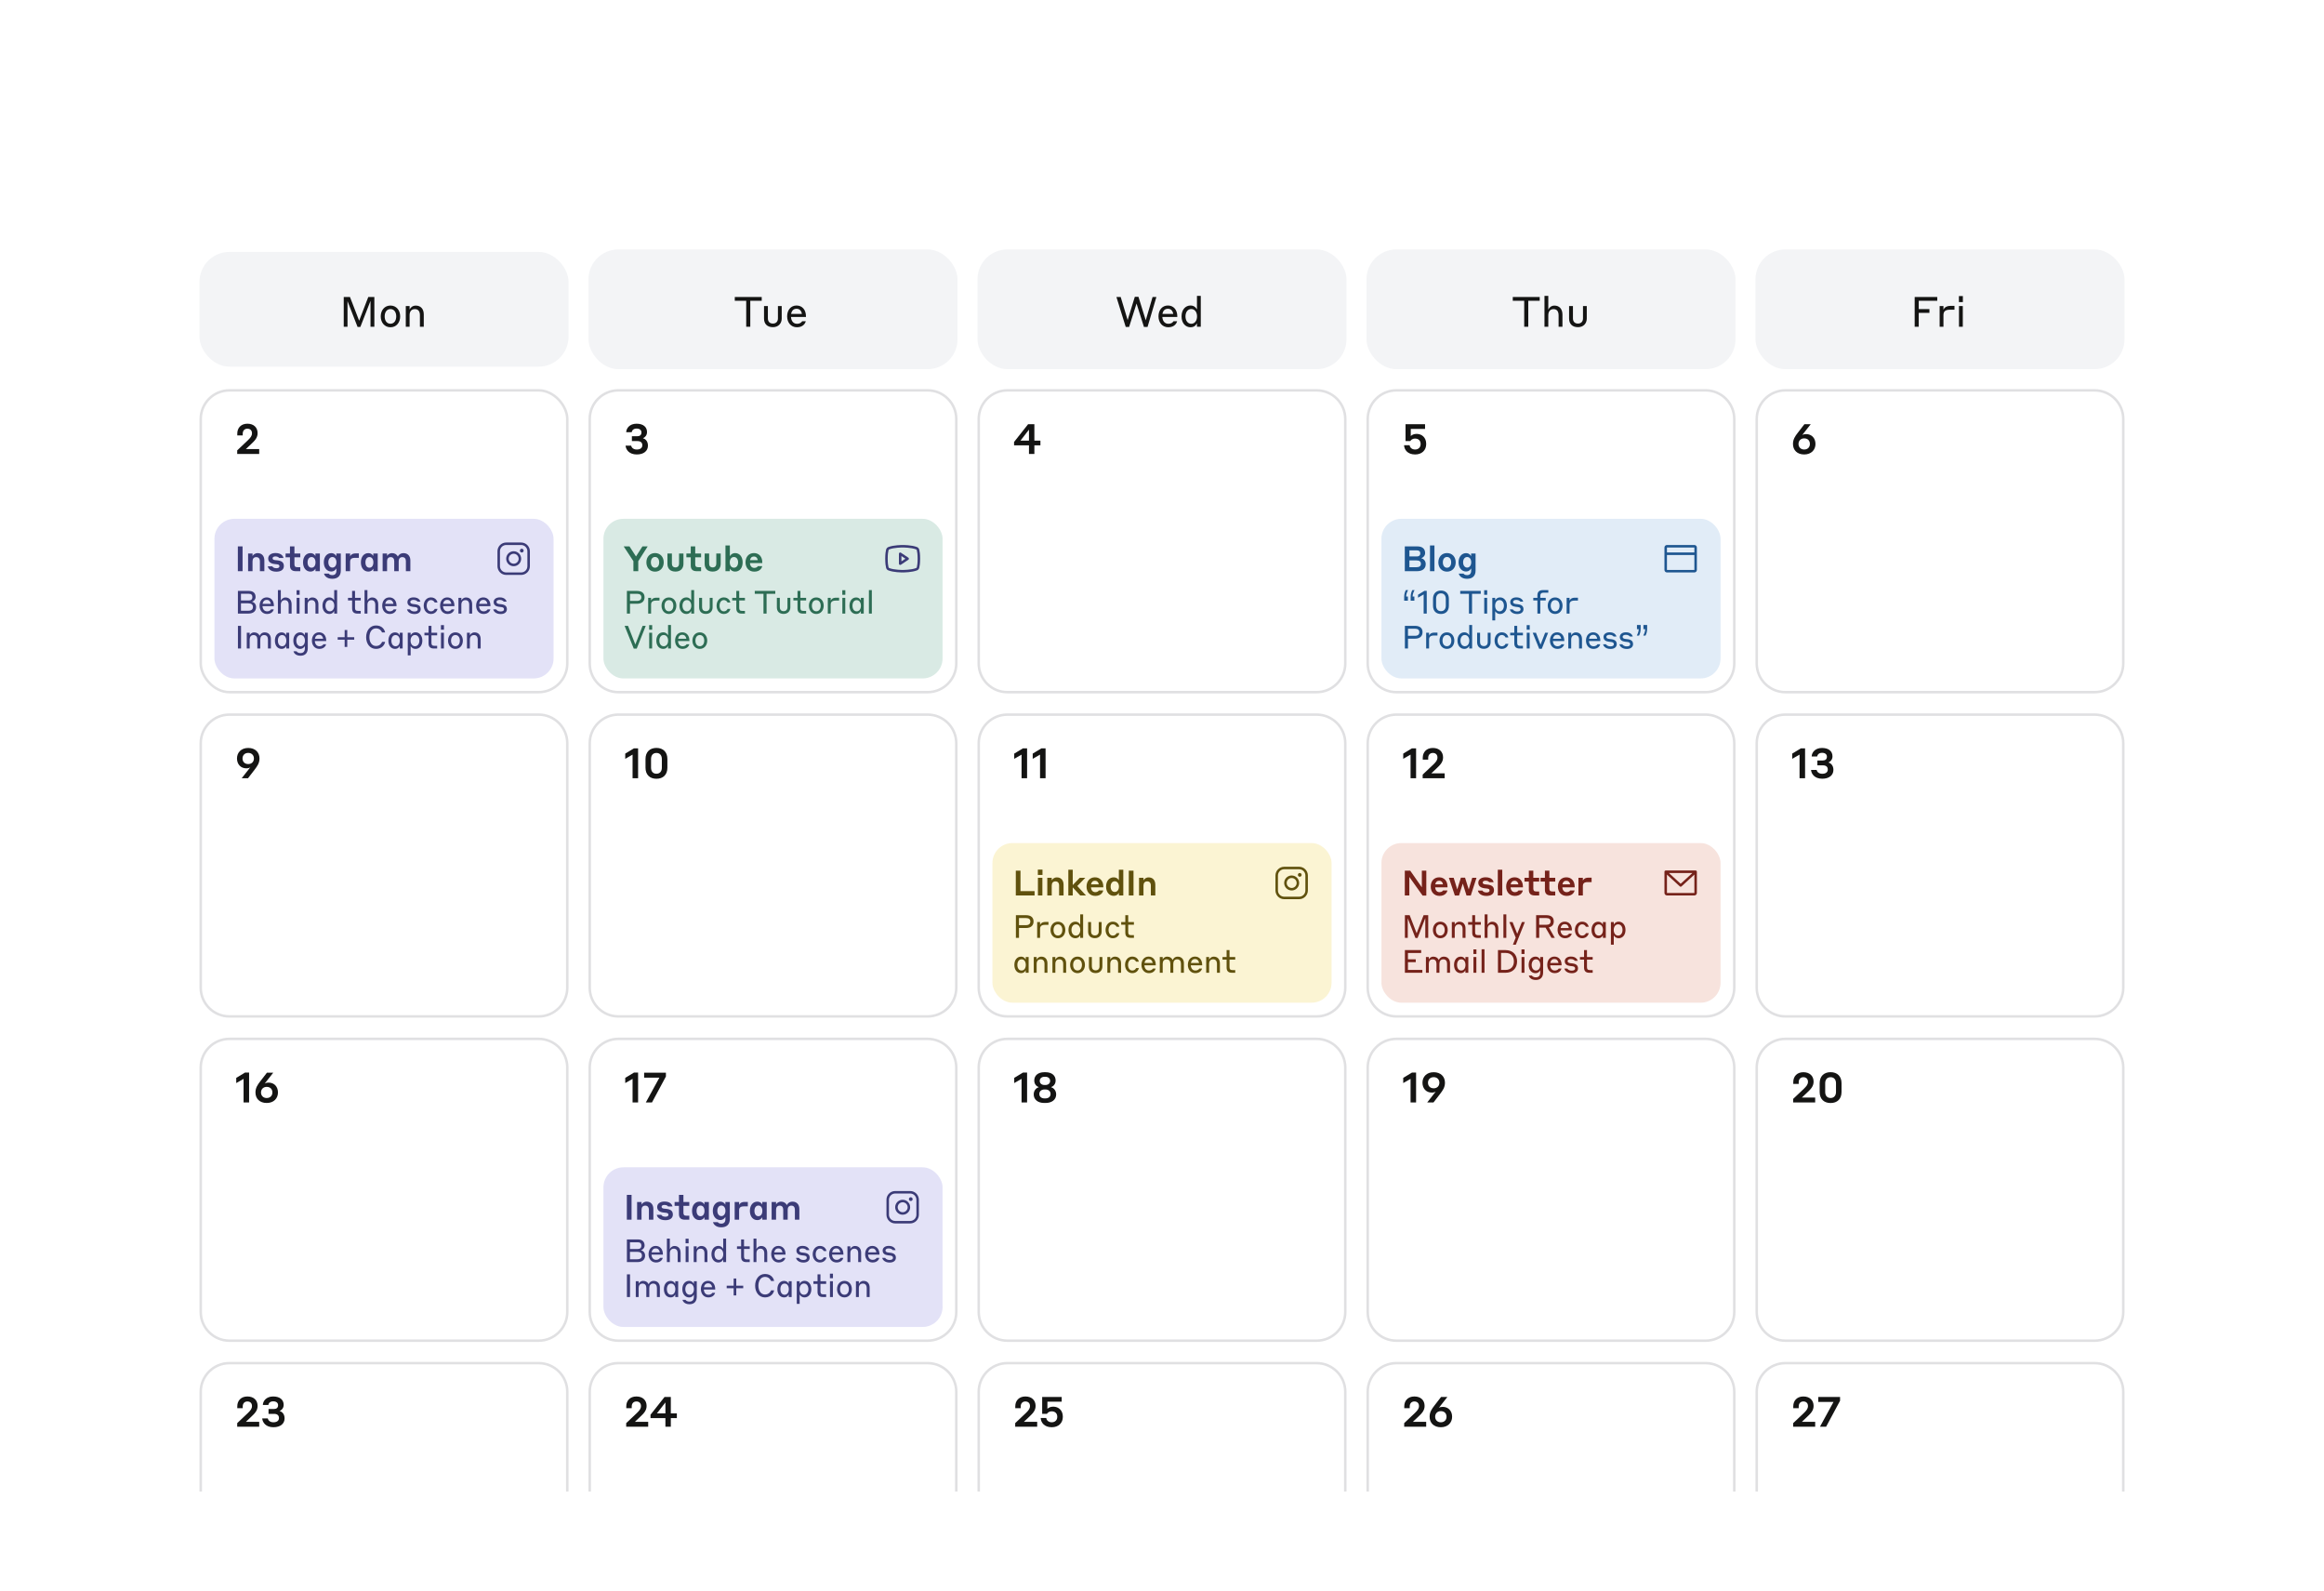 <svg width="466" height="319" viewBox="0 0 466 319" fill="none" xmlns="http://www.w3.org/2000/svg">
<g filter="url(#filter0_d_819_14898)">
<g clip-path="url(#clip0_819_14898)">
<path d="M20 32C20 23.163 27.163 16 36 16H430C438.837 16 446 23.163 446 32V279C446 287.837 438.837 295 430 295H36C27.163 295 20 287.837 20 279V32Z" fill="white"/>
<rect x="40" y="46.5" width="74" height="23" rx="6" fill="#F3F4F6"/>
<path d="M70.176 55.536L72.015 60.29L73.846 55.536H75.064V61.5H74.292V56.309L72.259 61.534H71.696L69.68 56.359V61.5H68.924V55.536H70.176ZM78.293 57.25C79.469 57.25 80.241 58.19 80.241 59.425C80.241 60.66 79.469 61.601 78.293 61.601C77.117 61.601 76.344 60.66 76.344 59.425C76.344 58.19 77.117 57.25 78.293 57.25ZM78.293 60.895C79.049 60.895 79.452 60.24 79.452 59.425C79.452 58.61 79.049 57.955 78.293 57.955C77.537 57.955 77.133 58.61 77.133 59.425C77.133 60.24 77.528 60.895 78.293 60.895ZM82.132 59.173V61.5H81.368V57.35H82.132V58.048C82.292 57.703 82.678 57.258 83.376 57.258C84.342 57.258 84.972 57.913 84.972 59.03V61.5H84.199V59.173C84.199 58.367 83.821 57.964 83.191 57.964C82.527 57.964 82.132 58.392 82.132 59.173Z" fill="#141413"/>
<rect x="118" y="46" width="74" height="24" rx="6" fill="#F3F4F6"/>
<path d="M147.336 56.292V55.536H152.737V56.292H150.444V61.5H149.629V56.292H147.336ZM154.981 61.584C153.805 61.584 153.2 60.887 153.2 59.854V57.35H153.973V59.812C153.973 60.442 154.309 60.862 154.981 60.862C155.628 60.862 155.989 60.442 155.989 59.812V57.35H156.745V59.854C156.745 60.794 156.123 61.584 154.981 61.584ZM159.725 57.241C160.851 57.241 161.607 58.098 161.607 59.417V59.534H158.608C158.65 60.307 159.062 60.904 159.801 60.904C160.54 60.904 160.784 60.5 160.851 60.391H161.582C161.489 60.727 161.103 61.601 159.801 61.601C158.591 61.601 157.835 60.643 157.835 59.425C157.835 58.157 158.574 57.241 159.725 57.241ZM159.725 57.896C159.095 57.896 158.742 58.291 158.633 58.93H160.8C160.674 58.266 160.322 57.896 159.725 57.896Z" fill="#141413"/>
<rect x="196" y="46" width="74" height="24" rx="6" fill="#F3F4F6"/>
<path d="M229.38 61.534L227.893 56.846L226.406 61.534H225.726L223.861 55.536H224.718L226.112 60.156L227.549 55.502H228.28L229.741 60.206L231.11 55.536H231.875L230.102 61.534H229.38ZM234.185 57.241C235.311 57.241 236.067 58.098 236.067 59.417V59.534H233.068C233.11 60.307 233.521 60.904 234.261 60.904C235 60.904 235.243 60.5 235.311 60.391H236.041C235.949 60.727 235.563 61.601 234.261 61.601C233.051 61.601 232.295 60.643 232.295 59.425C232.295 58.157 233.034 57.241 234.185 57.241ZM234.185 57.896C233.555 57.896 233.202 58.291 233.093 58.93H235.26C235.134 58.266 234.781 57.896 234.185 57.896ZM240.011 61.5V60.794C239.902 61.038 239.557 61.601 238.726 61.601C237.726 61.601 236.92 60.794 236.92 59.425C236.92 58.048 237.726 57.241 238.726 57.241C239.549 57.241 239.893 57.821 240.011 58.031V55.318H240.775V61.5H240.011ZM240.028 59.425C240.028 58.585 239.582 57.947 238.86 57.947C238.146 57.947 237.709 58.585 237.709 59.425C237.709 60.257 238.146 60.904 238.86 60.904C239.582 60.904 240.028 60.257 240.028 59.425Z" fill="#141413"/>
<rect x="274" y="46" width="74" height="24" rx="6" fill="#F3F4F6"/>
<path d="M303.336 56.292V55.536H308.737V56.292H306.444V61.5H305.629V56.292H303.336ZM310.458 59.215V61.5H309.693V55.318H310.458V58.081C310.617 57.72 311.004 57.258 311.701 57.258C312.667 57.258 313.297 57.93 313.297 59.072V61.5H312.524V59.215C312.524 58.384 312.146 57.964 311.516 57.964C310.852 57.964 310.458 58.409 310.458 59.215ZM316.409 61.584C315.233 61.584 314.628 60.887 314.628 59.854V57.35H315.401V59.812C315.401 60.442 315.737 60.862 316.409 60.862C317.056 60.862 317.417 60.442 317.417 59.812V57.35H318.173V59.854C318.173 60.794 317.551 61.584 316.409 61.584Z" fill="#141413"/>
<rect x="352" y="46" width="74" height="24" rx="6" fill="#F3F4F6"/>
<path d="M383.924 61.5V55.536H388.452V56.3H384.739V57.955H386.881V58.72H384.739V61.5H383.924ZM389.695 59.156V61.5H388.93V57.35H389.695V58.098C389.804 57.787 390.173 57.317 391.106 57.317H391.904V58.081H391.039C390.073 58.081 389.695 58.426 389.695 59.156ZM392.791 56.552V55.351H393.589V56.552H392.791ZM392.808 61.5V57.35H393.573V61.5H392.808Z" fill="#141413"/>
<rect x="40.25" y="74.25" width="73.5" height="60.5" rx="5.75" stroke="#E0E0E2" stroke-width="0.5"/>
<path d="M51.973 86.017V87H47.563V86.278L49.68 84.278C50.226 83.749 50.528 83.388 50.528 82.85C50.528 82.313 50.2 81.935 49.604 81.935C49.024 81.935 48.672 82.346 48.672 82.926V83.279H47.58V82.901C47.58 81.792 48.319 80.935 49.604 80.935C50.898 80.935 51.654 81.716 51.654 82.825C51.654 83.766 51.099 84.32 50.36 85.018L49.302 86.017H51.973Z" fill="#141413"/>
<rect x="43" y="100" width="68" height="32" rx="4" fill="#A09FE2" fill-opacity="0.3"/>
<path d="M47.693 110.5V105.53H48.638V110.5H47.693ZM50.637 108.519V110.5H49.748V106.958H50.637V107.469C50.77 107.224 51.106 106.881 51.673 106.881C52.485 106.881 53.01 107.441 53.01 108.358V110.5H52.114V108.519C52.114 107.966 51.834 107.679 51.386 107.679C50.91 107.679 50.637 107.987 50.637 108.519ZM55.527 109.114L55.072 109.065C54.323 108.988 53.777 108.652 53.777 107.959C53.777 107.28 54.365 106.86 55.24 106.86C56.451 106.86 56.78 107.518 56.85 107.847H55.968C55.933 107.777 55.709 107.539 55.247 107.539C54.855 107.539 54.659 107.693 54.659 107.91C54.659 108.127 54.827 108.246 55.163 108.281L55.583 108.323C56.514 108.414 56.92 108.771 56.92 109.471C56.92 110.143 56.409 110.598 55.408 110.598C54.155 110.598 53.749 109.877 53.693 109.527H54.603C54.638 109.618 54.848 109.905 55.408 109.905C55.828 109.905 56.031 109.751 56.031 109.52C56.031 109.275 55.912 109.163 55.527 109.114ZM60.214 109.702V110.5H59.331C58.52 110.5 58.142 110.115 58.142 109.366V107.721H57.267V106.958H58.142V105.53H59.038V106.958H60.214V107.721H59.038V109.1C59.038 109.513 59.17 109.702 59.639 109.702H60.214ZM63.256 110.5V109.982C63.186 110.143 62.892 110.577 62.248 110.577C61.401 110.577 60.764 109.884 60.764 108.729C60.764 107.574 61.401 106.881 62.248 106.881C62.906 106.881 63.172 107.322 63.249 107.469V106.958H64.138V110.5H63.256ZM63.263 108.729C63.263 108.106 62.976 107.665 62.472 107.665C61.961 107.665 61.674 108.106 61.674 108.729C61.674 109.366 61.961 109.8 62.472 109.8C62.976 109.8 63.263 109.366 63.263 108.729ZM67.455 110.402V109.947C67.378 110.059 67.084 110.563 66.426 110.563C65.607 110.563 64.928 109.87 64.928 108.722C64.928 107.567 65.607 106.881 66.426 106.881C67.077 106.881 67.371 107.357 67.448 107.49V106.958H68.337V110.395C68.337 111.368 67.791 112.026 66.622 112.026C65.425 112.026 65.019 111.27 64.963 110.99H65.929C65.964 111.046 66.139 111.291 66.622 111.291C67.175 111.291 67.455 110.969 67.455 110.402ZM67.462 108.722C67.462 108.099 67.14 107.658 66.657 107.658C66.153 107.658 65.838 108.099 65.838 108.722C65.838 109.331 66.153 109.779 66.657 109.779C67.133 109.779 67.462 109.331 67.462 108.722ZM70.204 108.631V110.5H69.314V106.958H70.204V107.532C70.294 107.308 70.582 106.937 71.309 106.937H71.954V107.826H71.177C70.477 107.826 70.204 108.078 70.204 108.631ZM74.858 110.5V109.982C74.788 110.143 74.494 110.577 73.85 110.577C73.003 110.577 72.366 109.884 72.366 108.729C72.366 107.574 73.003 106.881 73.85 106.881C74.508 106.881 74.774 107.322 74.851 107.469V106.958H75.74V110.5H74.858ZM74.865 108.729C74.865 108.106 74.578 107.665 74.074 107.665C73.563 107.665 73.276 108.106 73.276 108.729C73.276 109.366 73.563 109.8 74.074 109.8C74.578 109.8 74.865 109.366 74.865 108.729ZM77.614 108.484V110.5H76.725V106.958H77.614V107.441C77.726 107.217 78.062 106.881 78.615 106.881C79.168 106.881 79.56 107.147 79.777 107.567C79.903 107.294 80.253 106.881 80.925 106.881C81.765 106.881 82.283 107.483 82.283 108.323V110.5H81.387V108.484C81.387 108.001 81.149 107.679 80.673 107.679C80.197 107.679 79.945 108.008 79.945 108.484V110.5H79.049V108.484C79.049 108.001 78.804 107.679 78.335 107.679C77.859 107.679 77.614 108.008 77.614 108.484Z" fill="#3B3B77"/>
<path d="M103 106.5C102.703 106.5 102.413 106.588 102.167 106.753C101.92 106.918 101.728 107.152 101.614 107.426C101.501 107.7 101.471 108.002 101.529 108.293C101.587 108.584 101.73 108.851 101.939 109.061C102.149 109.27 102.416 109.413 102.707 109.471C102.998 109.529 103.3 109.499 103.574 109.386C103.848 109.272 104.082 109.08 104.247 108.833C104.412 108.587 104.5 108.297 104.5 108C104.5 107.602 104.341 107.221 104.06 106.94C103.779 106.659 103.398 106.5 103 106.5ZM103 109C102.802 109 102.609 108.941 102.444 108.831C102.28 108.722 102.152 108.565 102.076 108.383C102 108.2 101.981 107.999 102.019 107.805C102.058 107.611 102.153 107.433 102.293 107.293C102.433 107.153 102.611 107.058 102.805 107.019C102.999 106.981 103.2 107 103.383 107.076C103.565 107.152 103.722 107.28 103.831 107.444C103.941 107.609 104 107.802 104 108C104 108.265 103.895 108.52 103.707 108.707C103.52 108.895 103.265 109 103 109ZM104.5 104.75H101.5C101.036 104.75 100.591 104.935 100.263 105.263C99.935 105.591 99.751 106.036 99.75 106.5V109.5C99.751 109.964 99.935 110.409 100.263 110.737C100.591 111.065 101.036 111.25 101.5 111.25H104.5C104.964 111.25 105.409 111.065 105.737 110.737C106.065 110.409 106.25 109.964 106.25 109.5V106.5C106.25 106.036 106.065 105.591 105.737 105.263C105.409 104.935 104.964 104.75 104.5 104.75ZM105.75 109.5C105.75 109.832 105.618 110.149 105.384 110.384C105.149 110.618 104.832 110.75 104.5 110.75H101.5C101.168 110.75 100.851 110.618 100.616 110.384C100.382 110.149 100.25 109.832 100.25 109.5V106.5C100.25 106.168 100.382 105.851 100.616 105.616C100.851 105.382 101.168 105.25 101.5 105.25H104.5C104.832 105.25 105.149 105.382 105.384 105.616C105.618 105.851 105.75 106.168 105.75 106.5V109.5ZM105 106.375C105 106.449 104.978 106.522 104.937 106.583C104.896 106.645 104.837 106.693 104.769 106.721C104.7 106.75 104.625 106.757 104.552 106.743C104.479 106.728 104.412 106.693 104.36 106.64C104.307 106.588 104.272 106.521 104.257 106.448C104.243 106.375 104.25 106.3 104.279 106.231C104.307 106.163 104.355 106.104 104.417 106.063C104.478 106.022 104.551 106 104.625 106C104.724 106 104.82 106.04 104.89 106.11C104.96 106.18 105 106.276 105 106.375Z" fill="#3B3B77"/>
<path d="M47.704 119V114.456H49.918C50.789 114.456 51.25 114.917 51.25 115.678C51.25 116.165 50.891 116.517 50.533 116.619C50.968 116.734 51.352 117.112 51.352 117.694C51.352 118.494 50.827 119 49.771 119H47.704ZM49.886 115.026H48.318V116.37H49.893C50.347 116.37 50.61 116.133 50.61 115.698C50.61 115.237 50.347 115.026 49.886 115.026ZM49.752 116.939H48.318V118.43H49.752C50.418 118.43 50.718 118.149 50.718 117.682C50.718 117.202 50.418 116.939 49.752 116.939ZM53.486 115.755C54.344 115.755 54.92 116.408 54.92 117.413V117.502H52.635C52.667 118.091 52.981 118.546 53.544 118.546C54.107 118.546 54.293 118.238 54.344 118.155H54.901C54.831 118.411 54.536 119.077 53.544 119.077C52.623 119.077 52.047 118.347 52.047 117.419C52.047 116.453 52.61 115.755 53.486 115.755ZM53.486 116.254C53.007 116.254 52.738 116.555 52.654 117.042H54.306C54.21 116.536 53.941 116.254 53.486 116.254ZM56.309 117.259V119H55.726V114.29H56.309V116.395C56.43 116.12 56.725 115.768 57.256 115.768C57.992 115.768 58.472 116.28 58.472 117.15V119H57.883V117.259C57.883 116.626 57.595 116.306 57.115 116.306C56.609 116.306 56.309 116.645 56.309 117.259ZM59.47 115.23V114.315H60.078V115.23H59.47ZM59.483 119V115.838H60.065V119H59.483ZM61.684 117.227V119H61.101V115.838H61.684V116.37C61.805 116.107 62.1 115.768 62.631 115.768C63.367 115.768 63.847 116.267 63.847 117.118V119H63.258V117.227C63.258 116.613 62.97 116.306 62.49 116.306C61.984 116.306 61.684 116.632 61.684 117.227ZM67.014 119V118.462C66.931 118.648 66.669 119.077 66.035 119.077C65.274 119.077 64.659 118.462 64.659 117.419C64.659 116.37 65.274 115.755 66.035 115.755C66.662 115.755 66.925 116.197 67.014 116.357V114.29H67.597V119H67.014ZM67.027 117.419C67.027 116.779 66.688 116.293 66.138 116.293C65.594 116.293 65.261 116.779 65.261 117.419C65.261 118.053 65.594 118.546 66.138 118.546C66.688 118.546 67.027 118.053 67.027 117.419ZM72.333 118.462V119H71.655C70.957 119 70.605 118.654 70.605 117.97V116.363H69.78V115.838H70.605V114.456H71.188V115.838H72.333V116.363H71.188V117.848C71.188 118.283 71.322 118.462 71.802 118.462H72.333ZM73.677 117.259V119H73.095V114.29H73.677V116.395C73.799 116.12 74.094 115.768 74.625 115.768C75.361 115.768 75.841 116.28 75.841 117.15V119H75.252V117.259C75.252 116.626 74.964 116.306 74.484 116.306C73.978 116.306 73.677 116.645 73.677 117.259ZM78.08 115.755C78.938 115.755 79.514 116.408 79.514 117.413V117.502H77.229C77.261 118.091 77.575 118.546 78.138 118.546C78.701 118.546 78.887 118.238 78.938 118.155H79.495C79.424 118.411 79.13 119.077 78.138 119.077C77.216 119.077 76.64 118.347 76.64 117.419C76.64 116.453 77.204 115.755 78.08 115.755ZM78.08 116.254C77.6 116.254 77.332 116.555 77.248 117.042H78.9C78.803 116.536 78.535 116.254 78.08 116.254ZM83.208 117.688L82.753 117.637C82.133 117.566 81.697 117.272 81.697 116.69C81.697 116.126 82.197 115.749 82.913 115.749C83.95 115.749 84.219 116.344 84.302 116.6H83.726C83.675 116.536 83.451 116.254 82.913 116.254C82.478 116.254 82.267 116.434 82.267 116.664C82.267 116.901 82.453 117.035 82.83 117.08L83.272 117.131C84.021 117.227 84.353 117.554 84.353 118.123C84.353 118.674 83.918 119.09 83.105 119.09C82.037 119.09 81.659 118.437 81.608 118.149H82.203C82.254 118.232 82.459 118.571 83.105 118.571C83.56 118.571 83.771 118.398 83.771 118.149C83.771 117.874 83.624 117.733 83.208 117.688ZM87.73 116.779H87.161C87.109 116.651 86.905 116.293 86.399 116.293C85.893 116.293 85.561 116.779 85.561 117.419C85.561 118.053 85.893 118.546 86.405 118.546C86.937 118.546 87.116 118.174 87.167 118.059H87.73C87.698 118.264 87.41 119.077 86.405 119.077C85.58 119.077 84.959 118.373 84.959 117.419C84.959 116.459 85.573 115.755 86.399 115.755C87.41 115.755 87.679 116.549 87.73 116.779ZM89.686 115.755C90.544 115.755 91.12 116.408 91.12 117.413V117.502H88.835C88.867 118.091 89.181 118.546 89.744 118.546C90.307 118.546 90.493 118.238 90.544 118.155H91.101C91.031 118.411 90.736 119.077 89.744 119.077C88.823 119.077 88.246 118.347 88.246 117.419C88.246 116.453 88.81 115.755 89.686 115.755ZM89.686 116.254C89.207 116.254 88.938 116.555 88.855 117.042H90.506C90.41 116.536 90.141 116.254 89.686 116.254ZM92.509 117.227V119H91.926V115.838H92.509V116.37C92.63 116.107 92.925 115.768 93.456 115.768C94.192 115.768 94.672 116.267 94.672 117.118V119H94.083V117.227C94.083 116.613 93.795 116.306 93.315 116.306C92.809 116.306 92.509 116.632 92.509 117.227ZM96.912 115.755C97.769 115.755 98.345 116.408 98.345 117.413V117.502H96.06C96.092 118.091 96.406 118.546 96.969 118.546C97.532 118.546 97.718 118.238 97.769 118.155H98.326C98.255 118.411 97.961 119.077 96.969 119.077C96.047 119.077 95.472 118.347 95.472 117.419C95.472 116.453 96.035 115.755 96.912 115.755ZM96.912 116.254C96.431 116.254 96.163 116.555 96.079 117.042H97.731C97.635 116.536 97.366 116.254 96.912 116.254ZM100.495 117.688L100.041 117.637C99.42 117.566 98.985 117.272 98.985 116.69C98.985 116.126 99.484 115.749 100.201 115.749C101.238 115.749 101.507 116.344 101.59 116.6H101.014C100.963 116.536 100.739 116.254 100.201 116.254C99.766 116.254 99.555 116.434 99.555 116.664C99.555 116.901 99.74 117.035 100.118 117.08L100.559 117.131C101.308 117.227 101.641 117.554 101.641 118.123C101.641 118.674 101.206 119.09 100.393 119.09C99.324 119.09 98.947 118.437 98.895 118.149H99.49C99.542 118.232 99.746 118.571 100.393 118.571C100.847 118.571 101.059 118.398 101.059 118.149C101.059 117.874 100.911 117.733 100.495 117.688ZM47.71 126V121.456H48.331V126H47.71ZM50.065 124.182V126H49.483V122.838H50.065V123.331C50.167 123.101 50.449 122.768 50.974 122.768C51.505 122.768 51.876 123.03 52.062 123.44C52.177 123.171 52.471 122.768 53.079 122.768C53.86 122.768 54.315 123.325 54.315 124.074V126H53.726V124.182C53.726 123.651 53.476 123.306 52.964 123.306C52.459 123.306 52.19 123.67 52.19 124.182V126H51.601V124.182C51.601 123.651 51.339 123.306 50.833 123.306C50.327 123.306 50.065 123.67 50.065 124.182ZM57.4 126V125.482C57.317 125.667 57.074 126.077 56.459 126.077C55.704 126.077 55.122 125.469 55.122 124.426C55.122 123.382 55.704 122.768 56.459 122.768C57.08 122.768 57.311 123.203 57.4 123.363V122.838H57.983V126H57.4ZM57.413 124.426C57.413 123.792 57.106 123.306 56.568 123.306C56.018 123.306 55.723 123.792 55.723 124.426C55.723 125.059 56.018 125.546 56.568 125.546C57.106 125.546 57.413 125.059 57.413 124.426ZM61.132 125.93V125.501C61.068 125.629 60.78 126.083 60.179 126.083C59.436 126.083 58.816 125.469 58.816 124.426C58.816 123.376 59.436 122.762 60.179 122.762C60.787 122.762 61.043 123.203 61.132 123.363V122.838H61.715V125.93C61.715 126.832 61.248 127.446 60.249 127.446C59.206 127.446 58.88 126.781 58.848 126.557H59.462C59.494 126.608 59.68 126.915 60.249 126.915C60.844 126.915 61.132 126.57 61.132 125.93ZM61.145 124.426C61.145 123.786 60.806 123.299 60.288 123.299C59.756 123.299 59.417 123.786 59.417 124.426C59.417 125.059 59.756 125.546 60.288 125.546C60.806 125.546 61.145 125.059 61.145 124.426ZM63.98 122.755C64.838 122.755 65.414 123.408 65.414 124.413V124.502H63.129C63.161 125.091 63.475 125.546 64.038 125.546C64.601 125.546 64.787 125.238 64.838 125.155H65.395C65.324 125.411 65.03 126.077 64.038 126.077C63.116 126.077 62.54 125.347 62.54 124.419C62.54 123.453 63.103 122.755 63.98 122.755ZM63.98 123.254C63.5 123.254 63.231 123.555 63.148 124.042H64.799C64.704 123.536 64.435 123.254 63.98 123.254ZM71.028 124.234H69.633V125.68H69.108V124.234H67.713V123.734H69.108V122.288H69.633V123.734H71.028V124.234ZM75.395 126.077C74.179 126.077 73.417 125.04 73.417 123.728C73.417 122.422 74.185 121.379 75.395 121.379C76.636 121.379 77.135 122.243 77.219 122.781H76.604C76.502 122.506 76.163 121.962 75.395 121.962C74.518 121.962 74.07 122.781 74.07 123.728C74.07 124.675 74.518 125.494 75.395 125.494C76.169 125.494 76.515 124.938 76.617 124.662H77.219C77.148 125.194 76.624 126.077 75.395 126.077ZM80.156 126V125.482C80.073 125.667 79.83 126.077 79.216 126.077C78.46 126.077 77.878 125.469 77.878 124.426C77.878 123.382 78.46 122.768 79.216 122.768C79.837 122.768 80.067 123.203 80.156 123.363V122.838H80.739V126H80.156ZM80.169 124.426C80.169 123.792 79.862 123.306 79.325 123.306C78.774 123.306 78.48 123.792 78.48 124.426C78.48 125.059 78.774 125.546 79.325 125.546C79.862 125.546 80.169 125.059 80.169 124.426ZM82.34 125.507V127.37H81.764V122.838H82.34V123.357C82.41 123.197 82.698 122.755 83.325 122.755C84.068 122.755 84.689 123.37 84.689 124.419C84.689 125.462 84.068 126.077 83.325 126.077C82.711 126.077 82.41 125.642 82.34 125.507ZM82.327 124.419C82.327 125.053 82.666 125.546 83.21 125.546C83.754 125.546 84.093 125.053 84.093 124.419C84.093 123.779 83.754 123.293 83.21 123.293C82.666 123.293 82.327 123.779 82.327 124.419ZM87.658 125.462V126H86.98C86.282 126 85.93 125.654 85.93 124.97V123.363H85.105V122.838H85.93V121.456H86.513V122.838H87.658V123.363H86.513V124.848C86.513 125.283 86.647 125.462 87.127 125.462H87.658ZM88.414 122.23V121.315H89.022V122.23H88.414ZM88.426 126V122.838H89.009V126H88.426ZM91.325 122.762C92.221 122.762 92.81 123.478 92.81 124.419C92.81 125.36 92.221 126.077 91.325 126.077C90.429 126.077 89.84 125.36 89.84 124.419C89.84 123.478 90.429 122.762 91.325 122.762ZM91.325 125.539C91.901 125.539 92.208 125.04 92.208 124.419C92.208 123.798 91.901 123.299 91.325 123.299C90.749 123.299 90.442 123.798 90.442 124.419C90.442 125.04 90.743 125.539 91.325 125.539ZM94.215 124.227V126H93.633V122.838H94.215V123.37C94.337 123.107 94.631 122.768 95.162 122.768C95.898 122.768 96.378 123.267 96.378 124.118V126H95.789V124.227C95.789 123.613 95.501 123.306 95.021 123.306C94.516 123.306 94.215 123.632 94.215 124.227Z" fill="#3B3B77"/>
<path d="M124 74.25H186C189.176 74.25 191.75 76.824 191.75 80V129C191.75 132.176 189.176 134.75 186 134.75H124C120.824 134.75 118.25 132.176 118.25 129V80C118.25 76.824 120.824 74.25 124 74.25Z" stroke="#E0E0E2" stroke-width="0.5"/>
<path d="M129.922 85.32C129.922 86.387 129.099 87.101 127.68 87.101C126.151 87.101 125.504 86.143 125.437 85.337H126.554C126.621 85.681 126.957 86.11 127.68 86.11C128.385 86.11 128.797 85.79 128.797 85.253C128.797 84.715 128.444 84.421 127.831 84.421H126.705V83.447H127.797C128.31 83.447 128.62 83.186 128.62 82.691C128.62 82.195 128.242 81.91 127.646 81.91C127.008 81.91 126.73 82.279 126.663 82.64H125.563C125.588 81.842 126.252 80.935 127.638 80.935C128.982 80.935 129.738 81.599 129.738 82.615C129.738 83.312 129.276 83.707 128.923 83.842C129.368 83.976 129.922 84.404 129.922 85.32Z" fill="#141413"/>
<rect x="121" y="100" width="68" height="32" rx="4" fill="#74B49B" fill-opacity="0.27"/>
<path d="M127.982 108.498V110.5H127.009V108.491L125.056 105.53H126.225L127.527 107.546L128.822 105.53H129.872L127.982 108.498ZM131.345 106.867C132.381 106.867 133.088 107.63 133.088 108.729C133.088 109.814 132.381 110.591 131.345 110.591C130.316 110.591 129.609 109.814 129.609 108.729C129.609 107.63 130.316 106.867 131.345 106.867ZM131.345 109.807C131.891 109.807 132.178 109.338 132.178 108.729C132.178 108.12 131.891 107.651 131.345 107.651C130.799 107.651 130.512 108.12 130.512 108.729C130.512 109.324 130.799 109.807 131.345 109.807ZM135.449 110.577C134.371 110.577 133.832 109.954 133.832 109.037V106.958H134.728V108.988C134.728 109.436 134.966 109.744 135.442 109.744C135.911 109.744 136.163 109.436 136.163 108.988V106.958H137.045V109.037C137.045 109.905 136.499 110.577 135.449 110.577ZM140.579 109.702V110.5H139.697C138.885 110.5 138.507 110.115 138.507 109.366V107.721H137.632V106.958H138.507V105.53H139.403V106.958H140.579V107.721H139.403V109.1C139.403 109.513 139.536 109.702 140.005 109.702H140.579ZM142.914 110.577C141.836 110.577 141.297 109.954 141.297 109.037V106.958H142.193V108.988C142.193 109.436 142.431 109.744 142.907 109.744C143.376 109.744 143.628 109.436 143.628 108.988V106.958H144.51V109.037C144.51 109.905 143.964 110.577 142.914 110.577ZM146.343 109.975V110.5H145.468V105.348H146.35V107.504C146.427 107.357 146.721 106.874 147.414 106.874C148.254 106.874 148.912 107.553 148.912 108.729C148.912 109.905 148.254 110.577 147.414 110.577C146.721 110.577 146.42 110.108 146.343 109.975ZM146.336 108.729C146.336 109.352 146.644 109.8 147.169 109.8C147.68 109.8 148.002 109.352 148.002 108.729C148.002 108.092 147.68 107.658 147.169 107.658C146.644 107.658 146.336 108.092 146.336 108.729ZM151.177 106.867C152.192 106.867 152.85 107.602 152.85 108.722V108.869H150.379C150.407 109.429 150.715 109.842 151.247 109.842C151.73 109.842 151.905 109.576 151.961 109.499H152.829C152.773 109.863 152.388 110.591 151.247 110.591C150.162 110.591 149.49 109.8 149.49 108.729C149.49 107.63 150.148 106.867 151.177 106.867ZM151.177 107.553C150.729 107.553 150.47 107.833 150.393 108.281H151.947C151.863 107.812 151.597 107.553 151.177 107.553Z" fill="#2D6D54"/>
<path d="M182.139 107.792L180.639 106.792C180.601 106.767 180.557 106.752 180.512 106.75C180.467 106.748 180.422 106.758 180.382 106.779C180.342 106.801 180.309 106.833 180.285 106.871C180.262 106.91 180.25 106.955 180.25 107V109C180.25 109.045 180.262 109.09 180.285 109.129C180.309 109.167 180.342 109.199 180.382 109.221C180.422 109.242 180.467 109.252 180.512 109.25C180.557 109.248 180.601 109.233 180.639 109.208L182.139 108.208C182.173 108.185 182.201 108.154 182.221 108.118C182.24 108.082 182.25 108.041 182.25 108C182.25 107.959 182.24 107.918 182.221 107.882C182.201 107.846 182.173 107.815 182.139 107.792ZM180.75 108.533V107.469L181.549 108L180.75 108.533ZM184.323 106.173C184.293 106.057 184.237 105.951 184.158 105.862C184.079 105.773 183.981 105.703 183.87 105.66C182.799 105.246 181.094 105.25 181 105.25C180.906 105.25 179.201 105.246 178.13 105.66C178.019 105.703 177.921 105.773 177.842 105.862C177.763 105.951 177.707 106.057 177.677 106.173C177.596 106.484 177.5 107.054 177.5 108C177.5 108.946 177.596 109.516 177.677 109.828C177.707 109.943 177.763 110.049 177.842 110.139C177.92 110.228 178.019 110.297 178.13 110.34C179.156 110.736 180.762 110.75 180.979 110.75H181.021C181.238 110.75 182.845 110.736 183.87 110.34C183.981 110.297 184.08 110.228 184.158 110.139C184.237 110.049 184.293 109.943 184.323 109.828C184.404 109.515 184.5 108.946 184.5 108C184.5 107.054 184.404 106.484 184.323 106.173ZM183.839 109.704C183.829 109.742 183.811 109.778 183.785 109.807C183.759 109.837 183.726 109.861 183.69 109.875C182.701 110.257 181.018 110.25 181.002 110.25H181C180.983 110.25 179.302 110.257 178.312 109.875C178.276 109.861 178.243 109.837 178.217 109.807C178.191 109.778 178.173 109.742 178.163 109.704C178.087 109.418 178 108.893 178 108C178 107.107 178.087 106.582 178.161 106.298C178.171 106.259 178.189 106.223 178.215 106.193C178.241 106.163 178.274 106.14 178.31 106.125C179.264 105.757 180.862 105.75 180.993 105.75H181.002C181.018 105.75 182.701 105.744 183.689 106.125C183.726 106.14 183.758 106.163 183.784 106.193C183.81 106.223 183.829 106.258 183.838 106.297C183.913 106.582 184 107.107 184 108C184 108.893 183.912 109.418 183.839 109.702V109.704Z" fill="#3B3B77"/>
<path d="M125.704 119V114.456H127.733C128.731 114.456 129.243 114.93 129.243 115.73C129.243 116.504 128.725 117.029 127.733 117.029H126.325V119H125.704ZM127.752 115.032H126.325V116.453H127.752C128.322 116.453 128.603 116.158 128.603 115.742C128.603 115.288 128.322 115.032 127.752 115.032ZM130.552 117.214V119H129.97V115.838H130.552V116.408C130.636 116.171 130.917 115.813 131.628 115.813H132.236V116.395H131.576C130.84 116.395 130.552 116.658 130.552 117.214ZM134.131 115.762C135.027 115.762 135.616 116.478 135.616 117.419C135.616 118.36 135.027 119.077 134.131 119.077C133.235 119.077 132.646 118.36 132.646 117.419C132.646 116.478 133.235 115.762 134.131 115.762ZM134.131 118.539C134.707 118.539 135.014 118.04 135.014 117.419C135.014 116.798 134.707 116.299 134.131 116.299C133.555 116.299 133.248 116.798 133.248 117.419C133.248 118.04 133.549 118.539 134.131 118.539ZM138.602 119V118.462C138.519 118.648 138.256 119.077 137.623 119.077C136.861 119.077 136.247 118.462 136.247 117.419C136.247 116.37 136.861 115.755 137.623 115.755C138.25 115.755 138.512 116.197 138.602 116.357V114.29H139.184V119H138.602ZM138.615 117.419C138.615 116.779 138.276 116.293 137.725 116.293C137.181 116.293 136.848 116.779 136.848 117.419C136.848 118.053 137.181 118.546 137.725 118.546C138.276 118.546 138.615 118.053 138.615 117.419ZM141.545 119.064C140.649 119.064 140.188 118.533 140.188 117.746V115.838H140.777V117.714C140.777 118.194 141.033 118.514 141.545 118.514C142.038 118.514 142.313 118.194 142.313 117.714V115.838H142.889V117.746C142.889 118.462 142.415 119.064 141.545 119.064ZM146.455 116.779H145.886C145.834 116.651 145.63 116.293 145.124 116.293C144.618 116.293 144.286 116.779 144.286 117.419C144.286 118.053 144.618 118.546 145.13 118.546C145.662 118.546 145.841 118.174 145.892 118.059H146.455C146.423 118.264 146.135 119.077 145.13 119.077C144.305 119.077 143.684 118.373 143.684 117.419C143.684 116.459 144.298 115.755 145.124 115.755C146.135 115.755 146.404 116.549 146.455 116.779ZM149.371 118.462V119H148.692C147.995 119 147.643 118.654 147.643 117.97V116.363H146.817V115.838H147.643V114.456H148.225V115.838H149.371V116.363H148.225V117.848C148.225 118.283 148.36 118.462 148.84 118.462H149.371ZM151.343 115.032V114.456H155.459V115.032H153.711V119H153.091V115.032H151.343ZM157.132 119.064C156.236 119.064 155.776 118.533 155.776 117.746V115.838H156.364V117.714C156.364 118.194 156.62 118.514 157.132 118.514C157.625 118.514 157.9 118.194 157.9 117.714V115.838H158.476V117.746C158.476 118.462 158.003 119.064 157.132 119.064ZM161.64 118.462V119H160.961C160.264 119 159.912 118.654 159.912 117.97V116.363H159.086V115.838H159.912V114.456H160.494V115.838H161.64V116.363H160.494V117.848C160.494 118.283 160.628 118.462 161.108 118.462H161.64ZM163.681 115.762C164.577 115.762 165.166 116.478 165.166 117.419C165.166 118.36 164.577 119.077 163.681 119.077C162.785 119.077 162.197 118.36 162.197 117.419C162.197 116.478 162.785 115.762 163.681 115.762ZM163.681 118.539C164.257 118.539 164.565 118.04 164.565 117.419C164.565 116.798 164.257 116.299 163.681 116.299C163.105 116.299 162.798 116.798 162.798 117.419C162.798 118.04 163.099 118.539 163.681 118.539ZM166.571 117.214V119H165.989V115.838H166.571V116.408C166.654 116.171 166.936 115.813 167.646 115.813H168.254V116.395H167.595C166.859 116.395 166.571 116.658 166.571 117.214ZM168.895 115.23V114.315H169.503V115.23H168.895ZM168.908 119V115.838H169.49V119H168.908ZM172.613 119V118.482C172.53 118.667 172.286 119.077 171.672 119.077C170.917 119.077 170.334 118.469 170.334 117.426C170.334 116.382 170.917 115.768 171.672 115.768C172.293 115.768 172.523 116.203 172.613 116.363V115.838H173.195V119H172.613ZM172.626 117.426C172.626 116.792 172.318 116.306 171.781 116.306C171.23 116.306 170.936 116.792 170.936 117.426C170.936 118.059 171.23 118.546 171.781 118.546C172.318 118.546 172.626 118.059 172.626 117.426ZM174.233 119V114.29H174.815V119H174.233ZM129.486 121.456L127.675 126.019H127.08L125.243 121.456H125.928L127.394 125.194L128.853 121.456H129.486ZM130.164 122.23V121.315H130.772V122.23H130.164ZM130.176 126V122.838H130.759V126H130.176ZM133.958 126V125.462C133.875 125.648 133.613 126.077 132.979 126.077C132.217 126.077 131.603 125.462 131.603 124.419C131.603 123.37 132.217 122.755 132.979 122.755C133.606 122.755 133.869 123.197 133.958 123.357V121.29H134.541V126H133.958ZM133.971 124.419C133.971 123.779 133.632 123.293 133.081 123.293C132.537 123.293 132.205 123.779 132.205 124.419C132.205 125.053 132.537 125.546 133.081 125.546C133.632 125.546 133.971 125.053 133.971 124.419ZM136.805 122.755C137.663 122.755 138.239 123.408 138.239 124.413V124.502H135.954C135.986 125.091 136.3 125.546 136.863 125.546C137.426 125.546 137.612 125.238 137.663 125.155H138.22C138.149 125.411 137.855 126.077 136.863 126.077C135.941 126.077 135.365 125.347 135.365 124.419C135.365 123.453 135.928 122.755 136.805 122.755ZM136.805 123.254C136.325 123.254 136.056 123.555 135.973 124.042H137.624C137.528 123.536 137.26 123.254 136.805 123.254ZM140.325 122.762C141.221 122.762 141.81 123.478 141.81 124.419C141.81 125.36 141.221 126.077 140.325 126.077C139.429 126.077 138.84 125.36 138.84 124.419C138.84 123.478 139.429 122.762 140.325 122.762ZM140.325 125.539C140.901 125.539 141.208 125.04 141.208 124.419C141.208 123.798 140.901 123.299 140.325 123.299C139.749 123.299 139.442 123.798 139.442 124.419C139.442 125.04 139.743 125.539 140.325 125.539Z" fill="#2D6D54"/>
<path d="M202 74.25H264C267.176 74.25 269.75 76.824 269.75 80V129C269.75 132.176 267.176 134.75 264 134.75H202C198.824 134.75 196.25 132.176 196.25 129V80C196.25 76.824 198.824 74.25 202 74.25Z" stroke="#E0E0E2" stroke-width="0.5"/>
<path d="M208.62 85.278H207.41V87H206.326V85.278H203.336V84.598L206.15 81.036H207.41V84.329H208.62V85.278ZM204.621 84.329H206.326V82.128L204.621 84.329Z" fill="#141413"/>
<path d="M280 74.25H342C345.176 74.25 347.75 76.824 347.75 80V129C347.75 132.176 345.176 134.75 342 134.75H280C276.824 134.75 274.25 132.176 274.25 129V80C274.25 76.824 276.824 74.25 280 74.25Z" stroke="#E0E0E2" stroke-width="0.5"/>
<path d="M281.832 84.413V81.036H285.746V81.985H282.882V83.413C283.108 83.186 283.486 82.976 284.058 82.976C285.108 82.976 285.973 83.716 285.973 84.967V85.034C285.973 86.236 285.124 87.101 283.755 87.101C282.252 87.101 281.58 86.16 281.538 85.253H282.646C282.688 85.58 282.982 86.11 283.755 86.11C284.419 86.11 284.856 85.656 284.856 85.043V84.984C284.856 84.337 284.427 83.917 283.755 83.917C283.117 83.917 282.865 84.287 282.798 84.413H281.832Z" fill="#141413"/>
<rect x="277" y="100" width="68" height="32" rx="4" fill="#6BA1D8" fill-opacity="0.2"/>
<path d="M281.686 110.5V105.53H284.227C285.228 105.53 285.76 106.048 285.76 106.86C285.76 107.406 285.368 107.777 284.983 107.889C285.459 108.022 285.879 108.421 285.879 109.079C285.879 109.947 285.284 110.5 284.136 110.5H281.686ZM284.108 106.328H282.61V107.546H284.115C284.535 107.546 284.794 107.336 284.794 106.937C284.794 106.517 284.535 106.328 284.108 106.328ZM284.017 108.337H282.61V109.702H284.017C284.626 109.702 284.913 109.457 284.913 109.016C284.913 108.575 284.626 108.337 284.017 108.337ZM286.736 110.5V105.348H287.632V110.5H286.736ZM290.148 106.867C291.184 106.867 291.891 107.63 291.891 108.729C291.891 109.814 291.184 110.591 290.148 110.591C289.119 110.591 288.412 109.814 288.412 108.729C288.412 107.63 289.119 106.867 290.148 106.867ZM290.148 109.807C290.694 109.807 290.981 109.338 290.981 108.729C290.981 108.12 290.694 107.651 290.148 107.651C289.602 107.651 289.315 108.12 289.315 108.729C289.315 109.324 289.602 109.807 290.148 109.807ZM294.994 110.402V109.947C294.917 110.059 294.623 110.563 293.965 110.563C293.146 110.563 292.467 109.87 292.467 108.722C292.467 107.567 293.146 106.881 293.965 106.881C294.616 106.881 294.91 107.357 294.987 107.49V106.958H295.876V110.395C295.876 111.368 295.33 112.026 294.161 112.026C292.964 112.026 292.558 111.27 292.502 110.99H293.468C293.503 111.046 293.678 111.291 294.161 111.291C294.714 111.291 294.994 110.969 294.994 110.402ZM295.001 108.722C295.001 108.099 294.679 107.658 294.196 107.658C293.692 107.658 293.377 108.099 293.377 108.722C293.377 109.331 293.692 109.779 294.196 109.779C294.672 109.779 295.001 109.331 295.001 108.722Z" fill="#1E5690"/>
<path d="M339.75 105.25H334.25C334.117 105.25 333.99 105.303 333.896 105.396C333.803 105.49 333.75 105.617 333.75 105.75V110.25C333.75 110.383 333.803 110.51 333.896 110.604C333.99 110.697 334.117 110.75 334.25 110.75H339.75C339.883 110.75 340.01 110.697 340.104 110.604C340.197 110.51 340.25 110.383 340.25 110.25V105.75C340.25 105.617 340.197 105.49 340.104 105.396C340.01 105.303 339.883 105.25 339.75 105.25ZM339.75 105.75V106.75H334.25V105.75H339.75ZM339.75 110.25H334.25V107.25H339.75V110.25Z" fill="#1E5690"/>
<path d="M281.89 114.29H282.344C282.133 114.693 281.954 115.115 281.954 115.582H282.306V116.414H281.563V115.646C281.563 115.083 281.717 114.622 281.89 114.29ZM283.189 114.29H283.643C283.432 114.693 283.253 115.115 283.253 115.582H283.605V116.414H282.862V115.646C282.862 115.083 283.016 114.622 283.189 114.29ZM286.086 114.437V119H285.465V115.16L284.339 115.813V115.224L285.625 114.437H286.086ZM288.933 114.379C289.893 114.379 290.52 114.994 290.52 116.037V117.419C290.52 118.514 289.874 119.077 288.933 119.077C287.992 119.077 287.346 118.514 287.346 117.419V116.037C287.346 114.994 287.973 114.379 288.933 114.379ZM288.933 118.514C289.58 118.514 289.906 118.046 289.906 117.413V116.043C289.906 115.41 289.58 114.942 288.933 114.942C288.287 114.942 287.96 115.41 287.96 116.043V117.413C287.96 118.046 288.287 118.514 288.933 118.514ZM292.8 115.032V114.456H296.915V115.032H295.168V119H294.547V115.032H292.8ZM297.601 115.23V114.315H298.209V115.23H297.601ZM297.614 119V115.838H298.196V119H297.614ZM299.809 118.507V120.37H299.233V115.838H299.809V116.357C299.879 116.197 300.167 115.755 300.794 115.755C301.537 115.755 302.157 116.37 302.157 117.419C302.157 118.462 301.537 119.077 300.794 119.077C300.18 119.077 299.879 118.642 299.809 118.507ZM299.796 117.419C299.796 118.053 300.135 118.546 300.679 118.546C301.223 118.546 301.562 118.053 301.562 117.419C301.562 116.779 301.223 116.293 300.679 116.293C300.135 116.293 299.796 116.779 299.796 117.419ZM304.339 117.688L303.885 117.637C303.264 117.566 302.829 117.272 302.829 116.69C302.829 116.126 303.328 115.749 304.045 115.749C305.081 115.749 305.35 116.344 305.433 116.6H304.857C304.806 116.536 304.582 116.254 304.045 116.254C303.609 116.254 303.398 116.434 303.398 116.664C303.398 116.901 303.584 117.035 303.961 117.08L304.403 117.131C305.152 117.227 305.485 117.554 305.485 118.123C305.485 118.674 305.049 119.09 304.237 119.09C303.168 119.09 302.79 118.437 302.739 118.149H303.334C303.385 118.232 303.59 118.571 304.237 118.571C304.691 118.571 304.902 118.398 304.902 118.149C304.902 117.874 304.755 117.733 304.339 117.688ZM309.944 116.363H308.856V119H308.274V116.363H307.448V115.838H308.274V115.339C308.274 114.667 308.62 114.29 309.394 114.29H310.463V114.814H309.458C309.042 114.814 308.856 115.019 308.856 115.422V115.838H309.944V116.363ZM311.831 115.762C312.727 115.762 313.316 116.478 313.316 117.419C313.316 118.36 312.727 119.077 311.831 119.077C310.935 119.077 310.346 118.36 310.346 117.419C310.346 116.478 310.935 115.762 311.831 115.762ZM311.831 118.539C312.407 118.539 312.714 118.04 312.714 117.419C312.714 116.798 312.407 116.299 311.831 116.299C311.255 116.299 310.948 116.798 310.948 117.419C310.948 118.04 311.249 118.539 311.831 118.539ZM314.721 117.214V119H314.139V115.838H314.721V116.408C314.804 116.171 315.086 115.813 315.796 115.813H316.404V116.395H315.745C315.009 116.395 314.721 116.658 314.721 117.214ZM281.704 126V121.456H283.733C284.731 121.456 285.243 121.93 285.243 122.73C285.243 123.504 284.725 124.029 283.733 124.029H282.325V126H281.704ZM283.752 122.032H282.325V123.453H283.752C284.322 123.453 284.603 123.158 284.603 122.742C284.603 122.288 284.322 122.032 283.752 122.032ZM286.552 124.214V126H285.97V122.838H286.552V123.408C286.636 123.171 286.917 122.813 287.628 122.813H288.236V123.395H287.576C286.84 123.395 286.552 123.658 286.552 124.214ZM290.131 122.762C291.027 122.762 291.616 123.478 291.616 124.419C291.616 125.36 291.027 126.077 290.131 126.077C289.235 126.077 288.646 125.36 288.646 124.419C288.646 123.478 289.235 122.762 290.131 122.762ZM290.131 125.539C290.707 125.539 291.014 125.04 291.014 124.419C291.014 123.798 290.707 123.299 290.131 123.299C289.555 123.299 289.248 123.798 289.248 124.419C289.248 125.04 289.549 125.539 290.131 125.539ZM294.602 126V125.462C294.519 125.648 294.256 126.077 293.623 126.077C292.861 126.077 292.247 125.462 292.247 124.419C292.247 123.37 292.861 122.755 293.623 122.755C294.25 122.755 294.512 123.197 294.602 123.357V121.29H295.184V126H294.602ZM294.615 124.419C294.615 123.779 294.276 123.293 293.725 123.293C293.181 123.293 292.848 123.779 292.848 124.419C292.848 125.053 293.181 125.546 293.725 125.546C294.276 125.546 294.615 125.053 294.615 124.419ZM297.545 126.064C296.649 126.064 296.188 125.533 296.188 124.746V122.838H296.777V124.714C296.777 125.194 297.033 125.514 297.545 125.514C298.038 125.514 298.313 125.194 298.313 124.714V122.838H298.889V124.746C298.889 125.462 298.415 126.064 297.545 126.064ZM302.455 123.779H301.886C301.834 123.651 301.63 123.293 301.124 123.293C300.618 123.293 300.286 123.779 300.286 124.419C300.286 125.053 300.618 125.546 301.13 125.546C301.662 125.546 301.841 125.174 301.892 125.059H302.455C302.423 125.264 302.135 126.077 301.13 126.077C300.305 126.077 299.684 125.373 299.684 124.419C299.684 123.459 300.298 122.755 301.124 122.755C302.135 122.755 302.404 123.549 302.455 123.779ZM305.371 125.462V126H304.692C303.995 126 303.643 125.654 303.643 124.97V123.363H302.817V122.838H303.643V121.456H304.225V122.838H305.371V123.363H304.225V124.848C304.225 125.283 304.36 125.462 304.84 125.462H305.371ZM306.126 122.23V121.315H306.734V122.23H306.126ZM306.139 126V122.838H306.721V126H306.139ZM310.426 122.838L309.153 126.058H308.634L307.329 122.838H307.982L308.903 125.226L309.825 122.838H310.426ZM312.23 122.755C313.088 122.755 313.664 123.408 313.664 124.413V124.502H311.379C311.411 125.091 311.725 125.546 312.288 125.546C312.851 125.546 313.037 125.238 313.088 125.155H313.645C313.574 125.411 313.28 126.077 312.288 126.077C311.366 126.077 310.79 125.347 310.79 124.419C310.79 123.453 311.353 122.755 312.23 122.755ZM312.23 123.254C311.75 123.254 311.481 123.555 311.398 124.042H313.049C312.953 123.536 312.685 123.254 312.23 123.254ZM315.052 124.227V126H314.47V122.838H315.052V123.37C315.174 123.107 315.468 122.768 316 122.768C316.736 122.768 317.216 123.267 317.216 124.118V126H316.627V124.227C316.627 123.613 316.339 123.306 315.859 123.306C315.353 123.306 315.052 123.632 315.052 124.227ZM319.455 122.755C320.313 122.755 320.889 123.408 320.889 124.413V124.502H318.604C318.636 125.091 318.95 125.546 319.513 125.546C320.076 125.546 320.262 125.238 320.313 125.155H320.87C320.799 125.411 320.505 126.077 319.513 126.077C318.591 126.077 318.015 125.347 318.015 124.419C318.015 123.453 318.578 122.755 319.455 122.755ZM319.455 123.254C318.975 123.254 318.706 123.555 318.623 124.042H320.274C320.178 123.536 319.91 123.254 319.455 123.254ZM323.039 124.688L322.585 124.637C321.964 124.566 321.529 124.272 321.529 123.69C321.529 123.126 322.028 122.749 322.745 122.749C323.781 122.749 324.05 123.344 324.133 123.6H323.557C323.506 123.536 323.282 123.254 322.745 123.254C322.309 123.254 322.098 123.434 322.098 123.664C322.098 123.901 322.284 124.035 322.661 124.08L323.103 124.131C323.852 124.227 324.185 124.554 324.185 125.123C324.185 125.674 323.749 126.09 322.937 126.09C321.868 126.09 321.49 125.437 321.439 125.149H322.034C322.085 125.232 322.29 125.571 322.937 125.571C323.391 125.571 323.602 125.398 323.602 125.149C323.602 124.874 323.455 124.733 323.039 124.688ZM326.308 124.688L325.853 124.637C325.233 124.566 324.797 124.272 324.797 123.69C324.797 123.126 325.297 122.749 326.013 122.749C327.05 122.749 327.319 123.344 327.402 123.6H326.826C326.775 123.536 326.551 123.254 326.013 123.254C325.578 123.254 325.367 123.434 325.367 123.664C325.367 123.901 325.553 124.035 325.93 124.08L326.372 124.131C327.121 124.227 327.453 124.554 327.453 125.123C327.453 125.674 327.018 126.09 326.205 126.09C325.137 126.09 324.759 125.437 324.708 125.149H325.303C325.354 125.232 325.559 125.571 326.205 125.571C326.66 125.571 326.871 125.398 326.871 125.149C326.871 124.874 326.724 124.733 326.308 124.688ZM329.953 123.414H329.499C329.71 123.011 329.889 122.589 329.889 122.122H329.537V121.29H330.28V122.058C330.28 122.621 330.126 123.082 329.953 123.414ZM328.654 123.414H328.2C328.411 123.011 328.59 122.589 328.59 122.122H328.238V121.29H328.981V122.058C328.981 122.621 328.827 123.082 328.654 123.414Z" fill="#1E5690"/>
<path d="M358 74.25H420C423.176 74.25 425.75 76.824 425.75 80V129C425.75 132.176 423.176 134.75 420 134.75H358C354.824 134.75 352.25 132.176 352.25 129V80C352.25 76.824 354.824 74.25 358 74.25Z" stroke="#E0E0E2" stroke-width="0.5"/>
<path d="M364.032 85.001C364.032 86.194 363.175 87.101 361.772 87.101C360.352 87.101 359.521 86.219 359.521 85.001C359.521 84.085 359.924 83.472 360.495 82.741L361.814 81.036H363.082L361.369 83.212C361.562 83.086 361.814 83.018 362.158 83.018C363.259 83.018 364.032 83.816 364.032 85.001ZM362.914 85.001C362.914 84.354 362.503 83.875 361.764 83.875C361.083 83.875 360.63 84.354 360.63 85.001C360.63 85.606 361.058 86.11 361.764 86.11C362.503 86.11 362.914 85.606 362.914 85.001Z" fill="#141413"/>
<path d="M46 139.25H108C111.176 139.25 113.75 141.824 113.75 145V194C113.75 197.176 111.176 199.75 108 199.75H46C42.824 199.75 40.25 197.176 40.25 194V145C40.25 141.824 42.824 139.25 46 139.25Z" stroke="#E0E0E2" stroke-width="0.5"/>
<path d="M51.049 150.295L49.73 152H48.47L50.184 149.816C49.99 149.942 49.747 150.018 49.386 150.018C48.285 150.018 47.521 149.22 47.521 148.035C47.521 146.842 48.369 145.935 49.772 145.935C51.183 145.935 52.032 146.817 52.032 148.035C52.032 148.968 51.612 149.556 51.049 150.295ZM48.63 148.035C48.63 148.682 49.041 149.161 49.78 149.161C50.478 149.161 50.914 148.682 50.914 148.035C50.914 147.43 50.494 146.926 49.78 146.926C49.041 146.926 48.63 147.43 48.63 148.035Z" fill="#141413"/>
<path d="M124 139.25H186C189.176 139.25 191.75 141.824 191.75 145V194C191.75 197.176 189.176 199.75 186 199.75H124C120.824 199.75 118.25 197.176 118.25 194V145C118.25 141.824 120.824 139.25 124 139.25Z" stroke="#E0E0E2" stroke-width="0.5"/>
<path d="M127.948 146.011V152H126.84V147.271L125.37 148.111V147.069L127.117 146.011H127.948ZM131.629 145.927C132.973 145.927 133.821 146.758 133.821 148.136V149.9C133.821 151.311 132.956 152.109 131.629 152.109C130.301 152.109 129.436 151.311 129.436 149.9V148.136C129.436 146.758 130.285 145.927 131.629 145.927ZM131.629 151.101C132.343 151.101 132.712 150.589 132.712 149.883V148.153C132.712 147.447 132.343 146.935 131.629 146.935C130.898 146.935 130.545 147.447 130.545 148.153V149.883C130.545 150.589 130.898 151.101 131.629 151.101Z" fill="#141413"/>
<path d="M202 139.25H264C267.176 139.25 269.75 141.824 269.75 145V194C269.75 197.176 267.176 199.75 264 199.75H202C198.824 199.75 196.25 197.176 196.25 194V145C196.25 141.824 198.824 139.25 202 139.25Z" stroke="#E0E0E2" stroke-width="0.5"/>
<path d="M205.948 146.011V152H204.84V147.271L203.37 148.111V147.069L205.117 146.011H205.948ZM209.654 146.011V152H208.545V147.271L207.075 148.111V147.069L208.822 146.011H209.654Z" fill="#141413"/>
<rect x="199" y="165" width="68" height="32" rx="4" fill="#EDC827" fill-opacity="0.2"/>
<path d="M207.452 174.639V175.5H203.686V170.53H204.624V174.639H207.452ZM208.106 171.391V170.327H209.037V171.391H208.106ZM208.12 175.5V171.958H209.016V175.5H208.12ZM210.889 173.519V175.5H210V171.958H210.889V172.469C211.022 172.224 211.358 171.881 211.925 171.881C212.737 171.881 213.262 172.441 213.262 173.358V175.5H212.366V173.519C212.366 172.966 212.086 172.679 211.638 172.679C211.162 172.679 210.889 172.987 210.889 173.519ZM216.599 175.5L215.101 173.883V175.5H214.219V170.348H215.101V173.421L216.508 171.958H217.628L216.018 173.61L217.754 175.5H216.599ZM219.558 171.867C220.573 171.867 221.231 172.602 221.231 173.722V173.869H218.76C218.788 174.429 219.096 174.842 219.628 174.842C220.111 174.842 220.286 174.576 220.342 174.499H221.21C221.154 174.863 220.769 175.591 219.628 175.591C218.543 175.591 217.871 174.8 217.871 173.729C217.871 172.63 218.529 171.867 219.558 171.867ZM219.558 172.553C219.11 172.553 218.851 172.833 218.774 173.281H220.328C220.244 172.812 219.978 172.553 219.558 172.553ZM224.358 175.5V174.968C224.288 175.129 223.98 175.577 223.308 175.577C222.461 175.577 221.789 174.884 221.789 173.729C221.789 172.56 222.461 171.874 223.308 171.874C223.987 171.874 224.274 172.322 224.351 172.462V170.348H225.24V175.5H224.358ZM224.365 173.729C224.365 173.113 224.043 172.658 223.525 172.658C223 172.658 222.699 173.113 222.699 173.729C222.699 174.345 223 174.8 223.525 174.8C224.043 174.8 224.365 174.345 224.365 173.729ZM226.343 175.5V170.53H227.288V175.5H226.343ZM229.287 173.519V175.5H228.398V171.958H229.287V172.469C229.42 172.224 229.756 171.881 230.323 171.881C231.135 171.881 231.66 172.441 231.66 173.358V175.5H230.764V173.519C230.764 172.966 230.484 172.679 230.036 172.679C229.56 172.679 229.287 172.987 229.287 173.519Z" fill="#60510D"/>
<path d="M259 171.5C258.703 171.5 258.413 171.588 258.167 171.753C257.92 171.918 257.728 172.152 257.614 172.426C257.501 172.7 257.471 173.002 257.529 173.293C257.587 173.584 257.73 173.851 257.939 174.061C258.149 174.27 258.416 174.413 258.707 174.471C258.998 174.529 259.3 174.499 259.574 174.386C259.848 174.272 260.082 174.08 260.247 173.833C260.412 173.587 260.5 173.297 260.5 173C260.5 172.602 260.341 172.221 260.06 171.94C259.779 171.659 259.398 171.5 259 171.5ZM259 174C258.802 174 258.609 173.941 258.444 173.831C258.28 173.722 258.152 173.565 258.076 173.383C258 173.2 257.981 172.999 258.019 172.805C258.058 172.611 258.153 172.433 258.293 172.293C258.433 172.153 258.611 172.058 258.805 172.019C258.999 171.981 259.2 172 259.383 172.076C259.565 172.152 259.722 172.28 259.831 172.444C259.941 172.609 260 172.802 260 173C260 173.265 259.895 173.52 259.707 173.707C259.52 173.895 259.265 174 259 174ZM260.5 169.75H257.5C257.036 169.75 256.591 169.935 256.263 170.263C255.935 170.591 255.75 171.036 255.75 171.5V174.5C255.75 174.964 255.935 175.409 256.263 175.737C256.591 176.065 257.036 176.25 257.5 176.25H260.5C260.964 176.25 261.409 176.065 261.737 175.737C262.065 175.409 262.25 174.964 262.25 174.5V171.5C262.25 171.036 262.065 170.591 261.737 170.263C261.409 169.935 260.964 169.75 260.5 169.75ZM261.75 174.5C261.75 174.832 261.618 175.149 261.384 175.384C261.149 175.618 260.832 175.75 260.5 175.75H257.5C257.168 175.75 256.851 175.618 256.616 175.384C256.382 175.149 256.25 174.832 256.25 174.5V171.5C256.25 171.168 256.382 170.851 256.616 170.616C256.851 170.382 257.168 170.25 257.5 170.25H260.5C260.832 170.25 261.149 170.382 261.384 170.616C261.618 170.851 261.75 171.168 261.75 171.5V174.5ZM261 171.375C261 171.449 260.978 171.522 260.937 171.583C260.896 171.645 260.837 171.693 260.769 171.721C260.7 171.75 260.625 171.757 260.552 171.743C260.479 171.728 260.412 171.693 260.36 171.64C260.307 171.588 260.272 171.521 260.257 171.448C260.243 171.375 260.25 171.3 260.279 171.231C260.307 171.163 260.355 171.104 260.417 171.063C260.478 171.022 260.551 171 260.625 171C260.724 171 260.82 171.04 260.89 171.11C260.96 171.18 261 171.276 261 171.375Z" fill="#60510D"/>
<path d="M203.704 184V179.456H205.733C206.731 179.456 207.243 179.93 207.243 180.73C207.243 181.504 206.725 182.029 205.733 182.029H204.325V184H203.704ZM205.752 180.032H204.325V181.453H205.752C206.322 181.453 206.603 181.158 206.603 180.742C206.603 180.288 206.322 180.032 205.752 180.032ZM208.552 182.214V184H207.97V180.838H208.552V181.408C208.636 181.171 208.917 180.813 209.628 180.813H210.236V181.395H209.576C208.84 181.395 208.552 181.658 208.552 182.214ZM212.131 180.762C213.027 180.762 213.616 181.478 213.616 182.419C213.616 183.36 213.027 184.077 212.131 184.077C211.235 184.077 210.646 183.36 210.646 182.419C210.646 181.478 211.235 180.762 212.131 180.762ZM212.131 183.539C212.707 183.539 213.014 183.04 213.014 182.419C213.014 181.798 212.707 181.299 212.131 181.299C211.555 181.299 211.248 181.798 211.248 182.419C211.248 183.04 211.549 183.539 212.131 183.539ZM216.602 184V183.462C216.519 183.648 216.256 184.077 215.623 184.077C214.861 184.077 214.247 183.462 214.247 182.419C214.247 181.37 214.861 180.755 215.623 180.755C216.25 180.755 216.512 181.197 216.602 181.357V179.29H217.184V184H216.602ZM216.615 182.419C216.615 181.779 216.276 181.293 215.725 181.293C215.181 181.293 214.848 181.779 214.848 182.419C214.848 183.053 215.181 183.546 215.725 183.546C216.276 183.546 216.615 183.053 216.615 182.419ZM219.545 184.064C218.649 184.064 218.188 183.533 218.188 182.746V180.838H218.777V182.714C218.777 183.194 219.033 183.514 219.545 183.514C220.038 183.514 220.313 183.194 220.313 182.714V180.838H220.889V182.746C220.889 183.462 220.415 184.064 219.545 184.064ZM224.455 181.779H223.886C223.834 181.651 223.63 181.293 223.124 181.293C222.618 181.293 222.286 181.779 222.286 182.419C222.286 183.053 222.618 183.546 223.13 183.546C223.662 183.546 223.841 183.174 223.892 183.059H224.455C224.423 183.264 224.135 184.077 223.13 184.077C222.305 184.077 221.684 183.373 221.684 182.419C221.684 181.459 222.298 180.755 223.124 180.755C224.135 180.755 224.404 181.549 224.455 181.779ZM227.371 183.462V184H226.692C225.995 184 225.643 183.654 225.643 182.97V181.363H224.817V180.838H225.643V179.456H226.225V180.838H227.371V181.363H226.225V182.848C226.225 183.283 226.36 183.462 226.84 183.462H227.371ZM205.675 191V190.482C205.592 190.667 205.349 191.077 204.734 191.077C203.979 191.077 203.397 190.469 203.397 189.426C203.397 188.382 203.979 187.768 204.734 187.768C205.355 187.768 205.586 188.203 205.675 188.363V187.838H206.258V191H205.675ZM205.688 189.426C205.688 188.792 205.381 188.306 204.843 188.306C204.293 188.306 203.998 188.792 203.998 189.426C203.998 190.059 204.293 190.546 204.843 190.546C205.381 190.546 205.688 190.059 205.688 189.426ZM207.865 189.227V191H207.283V187.838H207.865V188.37C207.987 188.107 208.281 187.768 208.812 187.768C209.548 187.768 210.028 188.267 210.028 189.118V191H209.439V189.227C209.439 188.613 209.151 188.306 208.671 188.306C208.166 188.306 207.865 188.632 207.865 189.227ZM211.615 189.227V191H211.033V187.838H211.615V188.37C211.737 188.107 212.031 187.768 212.562 187.768C213.298 187.768 213.778 188.267 213.778 189.118V191H213.189V189.227C213.189 188.613 212.901 188.306 212.421 188.306C211.916 188.306 211.615 188.632 211.615 189.227ZM216.063 187.762C216.959 187.762 217.547 188.478 217.547 189.419C217.547 190.36 216.959 191.077 216.063 191.077C215.167 191.077 214.578 190.36 214.578 189.419C214.578 188.478 215.167 187.762 216.063 187.762ZM216.063 190.539C216.639 190.539 216.946 190.04 216.946 189.419C216.946 188.798 216.639 188.299 216.063 188.299C215.487 188.299 215.179 188.798 215.179 189.419C215.179 190.04 215.48 190.539 216.063 190.539ZM219.701 191.064C218.805 191.064 218.344 190.533 218.344 189.746V187.838H218.933V189.714C218.933 190.194 219.189 190.514 219.701 190.514C220.194 190.514 220.469 190.194 220.469 189.714V187.838H221.045V189.746C221.045 190.462 220.572 191.064 219.701 191.064ZM222.627 189.227V191H222.045V187.838H222.627V188.37C222.749 188.107 223.043 187.768 223.575 187.768C224.311 187.768 224.791 188.267 224.791 189.118V191H224.202V189.227C224.202 188.613 223.914 188.306 223.434 188.306C222.928 188.306 222.627 188.632 222.627 189.227ZM228.361 188.779H227.792C227.741 188.651 227.536 188.293 227.03 188.293C226.525 188.293 226.192 188.779 226.192 189.419C226.192 190.053 226.525 190.546 227.037 190.546C227.568 190.546 227.747 190.174 227.798 190.059H228.361C228.329 190.264 228.041 191.077 227.037 191.077C226.211 191.077 225.59 190.373 225.59 189.419C225.59 188.459 226.205 187.755 227.03 187.755C228.041 187.755 228.31 188.549 228.361 188.779ZM230.318 187.755C231.175 187.755 231.751 188.408 231.751 189.413V189.502H229.467C229.499 190.091 229.812 190.546 230.375 190.546C230.939 190.546 231.124 190.238 231.175 190.155H231.732C231.662 190.411 231.367 191.077 230.375 191.077C229.454 191.077 228.878 190.347 228.878 189.419C228.878 188.453 229.441 187.755 230.318 187.755ZM230.318 188.254C229.838 188.254 229.569 188.555 229.486 189.042H231.137C231.041 188.536 230.772 188.254 230.318 188.254ZM233.14 189.182V191H232.558V187.838H233.14V188.331C233.242 188.101 233.524 187.768 234.049 187.768C234.58 187.768 234.951 188.03 235.137 188.44C235.252 188.171 235.546 187.768 236.154 187.768C236.935 187.768 237.39 188.325 237.39 189.074V191H236.801V189.182C236.801 188.651 236.551 188.306 236.039 188.306C235.534 188.306 235.265 188.67 235.265 189.182V191H234.676V189.182C234.676 188.651 234.414 188.306 233.908 188.306C233.402 188.306 233.14 188.67 233.14 189.182ZM239.624 187.755C240.482 187.755 241.058 188.408 241.058 189.413V189.502H238.773C238.805 190.091 239.118 190.546 239.682 190.546C240.245 190.546 240.43 190.238 240.482 190.155H241.038C240.968 190.411 240.674 191.077 239.682 191.077C238.76 191.077 238.184 190.347 238.184 189.419C238.184 188.453 238.747 187.755 239.624 187.755ZM239.624 188.254C239.144 188.254 238.875 188.555 238.792 189.042H240.443C240.347 188.536 240.078 188.254 239.624 188.254ZM242.446 189.227V191H241.864V187.838H242.446V188.37C242.568 188.107 242.862 187.768 243.393 187.768C244.129 187.768 244.609 188.267 244.609 189.118V191H244.021V189.227C244.021 188.613 243.733 188.306 243.253 188.306C242.747 188.306 242.446 188.632 242.446 189.227ZM247.683 190.462V191H247.005C246.307 191 245.955 190.654 245.955 189.97V188.363H245.13V187.838H245.955V186.456H246.538V187.838H247.683V188.363H246.538V189.848C246.538 190.283 246.672 190.462 247.152 190.462H247.683Z" fill="#60510D"/>
<path d="M280 139.25H342C345.176 139.25 347.75 141.824 347.75 145V194C347.75 197.176 345.176 199.75 342 199.75H280C276.824 199.75 274.25 197.176 274.25 194V145C274.25 141.824 276.824 139.25 280 139.25Z" stroke="#E0E0E2" stroke-width="0.5"/>
<path d="M283.948 146.011V152H282.84V147.271L281.37 148.111V147.069L283.117 146.011H283.948ZM289.678 151.017V152H285.268V151.278L287.385 149.278C287.931 148.749 288.233 148.388 288.233 147.85C288.233 147.313 287.906 146.935 287.309 146.935C286.73 146.935 286.377 147.346 286.377 147.926V148.279H285.285V147.901C285.285 146.792 286.024 145.935 287.309 145.935C288.603 145.935 289.359 146.716 289.359 147.825C289.359 148.766 288.805 149.32 288.065 150.018L287.007 151.017H289.678Z" fill="#141413"/>
<rect x="277" y="165" width="68" height="32" rx="4" fill="#D97757" fill-opacity="0.2"/>
<path d="M285.998 170.53V175.528H285.256L282.596 171.797V175.5H281.686V170.53H282.771L285.102 173.869V170.53H285.998ZM288.575 171.867C289.59 171.867 290.248 172.602 290.248 173.722V173.869H287.777C287.805 174.429 288.113 174.842 288.645 174.842C289.128 174.842 289.303 174.576 289.359 174.499H290.227C290.171 174.863 289.786 175.591 288.645 175.591C287.56 175.591 286.888 174.8 286.888 173.729C286.888 172.63 287.546 171.867 288.575 171.867ZM288.575 172.553C288.127 172.553 287.868 172.833 287.791 173.281H289.345C289.261 172.812 288.995 172.553 288.575 172.553ZM294.061 175.521L293.312 173.113L292.556 175.521H291.723L290.526 171.958H291.485L292.206 174.296L292.934 171.937H293.767L294.502 174.289L295.209 171.958H296.063L294.915 175.521H294.061ZM298.175 174.114L297.72 174.065C296.971 173.988 296.425 173.652 296.425 172.959C296.425 172.28 297.013 171.86 297.888 171.86C299.099 171.86 299.428 172.518 299.498 172.847H298.616C298.581 172.777 298.357 172.539 297.895 172.539C297.503 172.539 297.307 172.693 297.307 172.91C297.307 173.127 297.475 173.246 297.811 173.281L298.231 173.323C299.162 173.414 299.568 173.771 299.568 174.471C299.568 175.143 299.057 175.598 298.056 175.598C296.803 175.598 296.397 174.877 296.341 174.527H297.251C297.286 174.618 297.496 174.905 298.056 174.905C298.476 174.905 298.679 174.751 298.679 174.52C298.679 174.275 298.56 174.163 298.175 174.114ZM300.334 175.5V170.348H301.23V175.5H300.334ZM303.697 171.867C304.712 171.867 305.37 172.602 305.37 173.722V173.869H302.899C302.927 174.429 303.235 174.842 303.767 174.842C304.25 174.842 304.425 174.576 304.481 174.499H305.349C305.293 174.863 304.908 175.591 303.767 175.591C302.682 175.591 302.01 174.8 302.01 173.729C302.01 172.63 302.668 171.867 303.697 171.867ZM303.697 172.553C303.249 172.553 302.99 172.833 302.913 173.281H304.467C304.383 172.812 304.117 172.553 303.697 172.553ZM308.632 174.702V175.5H307.75C306.938 175.5 306.56 175.115 306.56 174.366V172.721H305.685V171.958H306.56V170.53H307.456V171.958H308.632V172.721H307.456V174.1C307.456 174.513 307.589 174.702 308.058 174.702H308.632ZM311.852 174.702V175.5H310.97C310.158 175.5 309.78 175.115 309.78 174.366V172.721H308.905V171.958H309.78V170.53H310.676V171.958H311.852V172.721H310.676V174.1C310.676 174.513 310.809 174.702 311.278 174.702H311.852ZM314.075 171.867C315.09 171.867 315.748 172.602 315.748 173.722V173.869H313.277C313.305 174.429 313.613 174.842 314.145 174.842C314.628 174.842 314.803 174.576 314.859 174.499H315.727C315.671 174.863 315.286 175.591 314.145 175.591C313.06 175.591 312.388 174.8 312.388 173.729C312.388 172.63 313.046 171.867 314.075 171.867ZM314.075 172.553C313.627 172.553 313.368 172.833 313.291 173.281H314.845C314.761 172.812 314.495 172.553 314.075 172.553ZM317.391 173.631V175.5H316.502V171.958H317.391V172.532C317.482 172.308 317.769 171.937 318.497 171.937H319.141V172.826H318.364C317.664 172.826 317.391 173.078 317.391 173.631Z" fill="#75221A"/>
<path d="M340 170.5H334C333.934 170.5 333.87 170.526 333.823 170.573C333.776 170.62 333.75 170.684 333.75 170.75V175C333.75 175.133 333.803 175.26 333.896 175.354C333.99 175.447 334.117 175.5 334.25 175.5H339.75C339.883 175.5 340.01 175.447 340.104 175.354C340.197 175.26 340.25 175.133 340.25 175V170.75C340.25 170.684 340.224 170.62 340.177 170.573C340.13 170.526 340.066 170.5 340 170.5ZM339.357 171L337 173.161L334.643 171H339.357ZM339.75 175H334.25V171.318L336.831 173.684C336.877 173.727 336.937 173.75 337 173.75C337.063 173.75 337.123 173.727 337.169 173.684L339.75 171.318V175Z" fill="#75221A"/>
<path d="M282.658 179.456L284.059 183.078L285.454 179.456H286.382V184H285.794V180.045L284.245 184.026H283.816L282.28 180.083V184H281.704V179.456H282.658ZM288.806 180.762C289.702 180.762 290.291 181.478 290.291 182.419C290.291 183.36 289.702 184.077 288.806 184.077C287.91 184.077 287.322 183.36 287.322 182.419C287.322 181.478 287.91 180.762 288.806 180.762ZM288.806 183.539C289.382 183.539 289.69 183.04 289.69 182.419C289.69 181.798 289.382 181.299 288.806 181.299C288.23 181.299 287.923 181.798 287.923 182.419C287.923 183.04 288.224 183.539 288.806 183.539ZM291.696 182.227V184H291.114V180.838H291.696V181.37C291.818 181.107 292.112 180.768 292.643 180.768C293.379 180.768 293.859 181.267 293.859 182.118V184H293.271V182.227C293.271 181.613 292.983 181.306 292.503 181.306C291.997 181.306 291.696 181.632 291.696 182.227ZM296.933 183.462V184H296.255C295.557 184 295.205 183.654 295.205 182.97V181.363H294.38V180.838H295.205V179.456H295.788V180.838H296.933V181.363H295.788V182.848C295.788 183.283 295.922 183.462 296.402 183.462H296.933ZM298.277 182.259V184H297.695V179.29H298.277V181.395C298.399 181.12 298.693 180.768 299.225 180.768C299.961 180.768 300.441 181.28 300.441 182.15V184H299.852V182.259C299.852 181.626 299.564 181.306 299.084 181.306C298.578 181.306 298.277 181.645 298.277 182.259ZM301.458 184V179.29H302.04V184H301.458ZM305.758 180.838L303.947 185.37H303.364L303.927 183.949L302.654 180.838H303.294L304.228 183.187L305.163 180.838H305.758ZM308.017 184V179.456H310.065C311.031 179.456 311.556 179.891 311.556 180.704C311.556 181.363 311.21 181.766 310.57 181.901L311.767 184H311.095L309.905 181.952H308.637V184H308.017ZM310.058 180.032H308.637V181.382H310.058C310.615 181.382 310.916 181.171 310.916 180.704C310.916 180.243 310.615 180.032 310.058 180.032ZM313.762 180.755C314.619 180.755 315.195 181.408 315.195 182.413V182.502H312.91C312.942 183.091 313.256 183.546 313.819 183.546C314.382 183.546 314.568 183.238 314.619 183.155H315.176C315.106 183.411 314.811 184.077 313.819 184.077C312.898 184.077 312.322 183.347 312.322 182.419C312.322 181.453 312.885 180.755 313.762 180.755ZM313.762 181.254C313.282 181.254 313.013 181.555 312.93 182.042H314.581C314.485 181.536 314.216 181.254 313.762 181.254ZM318.568 181.779H317.998C317.947 181.651 317.742 181.293 317.236 181.293C316.731 181.293 316.398 181.779 316.398 182.419C316.398 183.053 316.731 183.546 317.243 183.546C317.774 183.546 317.953 183.174 318.004 183.059H318.568C318.536 183.264 318.248 184.077 317.243 184.077C316.417 184.077 315.796 183.373 315.796 182.419C315.796 181.459 316.411 180.755 317.236 180.755C318.248 180.755 318.516 181.549 318.568 181.779ZM321.406 184V183.482C321.323 183.667 321.08 184.077 320.466 184.077C319.71 184.077 319.128 183.469 319.128 182.426C319.128 181.382 319.71 180.768 320.466 180.768C321.086 180.768 321.317 181.203 321.406 181.363V180.838H321.989V184H321.406ZM321.419 182.426C321.419 181.792 321.112 181.306 320.574 181.306C320.024 181.306 319.73 181.792 319.73 182.426C319.73 183.059 320.024 183.546 320.574 183.546C321.112 183.546 321.419 183.059 321.419 182.426ZM323.59 183.507V185.37H323.014V180.838H323.59V181.357C323.66 181.197 323.948 180.755 324.575 180.755C325.318 180.755 325.939 181.37 325.939 182.419C325.939 183.462 325.318 184.077 324.575 184.077C323.961 184.077 323.66 183.642 323.59 183.507ZM323.577 182.419C323.577 183.053 323.916 183.546 324.46 183.546C325.004 183.546 325.343 183.053 325.343 182.419C325.343 181.779 325.004 181.293 324.46 181.293C323.916 181.293 323.577 181.779 323.577 182.419ZM281.704 191V186.456H284.968V187.032H282.318V188.299H283.88V188.875H282.318V190.424H285.205V191H281.704ZM286.502 189.182V191H285.92V187.838H286.502V188.331C286.605 188.101 286.886 187.768 287.411 187.768C287.942 187.768 288.314 188.03 288.499 188.44C288.614 188.171 288.909 187.768 289.517 187.768C290.298 187.768 290.752 188.325 290.752 189.074V191H290.163V189.182C290.163 188.651 289.914 188.306 289.402 188.306C288.896 188.306 288.627 188.67 288.627 189.182V191H288.038V189.182C288.038 188.651 287.776 188.306 287.27 188.306C286.765 188.306 286.502 188.67 286.502 189.182ZM293.838 191V190.482C293.755 190.667 293.511 191.077 292.897 191.077C292.142 191.077 291.559 190.469 291.559 189.426C291.559 188.382 292.142 187.768 292.897 187.768C293.518 187.768 293.748 188.203 293.838 188.363V187.838H294.42V191H293.838ZM293.851 189.426C293.851 188.792 293.543 188.306 293.006 188.306C292.455 188.306 292.161 188.792 292.161 189.426C292.161 190.059 292.455 190.546 293.006 190.546C293.543 190.546 293.851 190.059 293.851 189.426ZM295.439 187.23V186.315H296.047V187.23H295.439ZM295.451 191V187.838H296.034V191H295.451ZM297.083 191V186.29H297.665V191H297.083ZM300.367 191V186.456H301.883C303.298 186.456 304.2 187.346 304.2 188.728C304.2 190.085 303.317 191 301.883 191H300.367ZM301.883 187.026H300.987V190.43H301.883C302.927 190.43 303.56 189.765 303.56 188.728C303.56 187.653 302.927 187.026 301.883 187.026ZM305.082 187.23V186.315H305.69V187.23H305.082ZM305.095 191V187.838H305.678V191H305.095ZM308.839 190.93V190.501C308.775 190.629 308.487 191.083 307.885 191.083C307.143 191.083 306.522 190.469 306.522 189.426C306.522 188.376 307.143 187.762 307.885 187.762C308.493 187.762 308.749 188.203 308.839 188.363V187.838H309.421V190.93C309.421 191.832 308.954 192.446 307.955 192.446C306.912 192.446 306.586 191.781 306.554 191.557H307.168C307.2 191.608 307.386 191.915 307.955 191.915C308.551 191.915 308.839 191.57 308.839 190.93ZM308.851 189.426C308.851 188.786 308.512 188.299 307.994 188.299C307.463 188.299 307.123 188.786 307.123 189.426C307.123 190.059 307.463 190.546 307.994 190.546C308.512 190.546 308.851 190.059 308.851 189.426ZM311.687 187.755C312.544 187.755 313.12 188.408 313.12 189.413V189.502H310.835C310.867 190.091 311.181 190.546 311.744 190.546C312.307 190.546 312.493 190.238 312.544 190.155H313.101C313.031 190.411 312.736 191.077 311.744 191.077C310.823 191.077 310.247 190.347 310.247 189.419C310.247 188.453 310.81 187.755 311.687 187.755ZM311.687 188.254C311.207 188.254 310.938 188.555 310.855 189.042H312.506C312.41 188.536 312.141 188.254 311.687 188.254ZM315.27 189.688L314.816 189.637C314.195 189.566 313.76 189.272 313.76 188.69C313.76 188.126 314.259 187.749 314.976 187.749C316.013 187.749 316.282 188.344 316.365 188.6H315.789C315.738 188.536 315.514 188.254 314.976 188.254C314.541 188.254 314.33 188.434 314.33 188.664C314.33 188.901 314.515 189.035 314.893 189.08L315.334 189.131C316.083 189.227 316.416 189.554 316.416 190.123C316.416 190.674 315.981 191.09 315.168 191.09C314.099 191.09 313.722 190.437 313.67 190.149H314.266C314.317 190.232 314.522 190.571 315.168 190.571C315.622 190.571 315.834 190.398 315.834 190.149C315.834 189.874 315.686 189.733 315.27 189.688ZM319.358 190.462V191H318.68C317.982 191 317.63 190.654 317.63 189.97V188.363H316.805V187.838H317.63V186.456H318.213V187.838H319.358V188.363H318.213V189.848C318.213 190.283 318.347 190.462 318.827 190.462H319.358Z" fill="#75221A"/>
<path d="M358 139.25H420C423.176 139.25 425.75 141.824 425.75 145V194C425.75 197.176 423.176 199.75 420 199.75H358C354.824 199.75 352.25 197.176 352.25 194V145C352.25 141.824 354.824 139.25 358 139.25Z" stroke="#E0E0E2" stroke-width="0.5"/>
<path d="M361.948 146.011V152H360.84V147.271L359.37 148.111V147.069L361.117 146.011H361.948ZM367.628 150.32C367.628 151.387 366.805 152.101 365.385 152.101C363.856 152.101 363.209 151.143 363.142 150.337H364.259C364.327 150.681 364.663 151.11 365.385 151.11C366.091 151.11 366.502 150.79 366.502 150.253C366.502 149.715 366.149 149.421 365.536 149.421H364.411V148.447H365.503C366.015 148.447 366.326 148.186 366.326 147.691C366.326 147.195 365.948 146.91 365.351 146.91C364.713 146.91 364.436 147.279 364.369 147.64H363.268C363.293 146.842 363.957 145.935 365.343 145.935C366.687 145.935 367.443 146.599 367.443 147.615C367.443 148.312 366.981 148.707 366.628 148.842C367.073 148.976 367.628 149.404 367.628 150.32Z" fill="#141413"/>
<path d="M46 204.25H108C111.176 204.25 113.75 206.824 113.75 210V259C113.75 262.176 111.176 264.75 108 264.75H46C42.824 264.75 40.25 262.176 40.25 259V210C40.25 206.824 42.824 204.25 46 204.25Z" stroke="#E0E0E2" stroke-width="0.5"/>
<path d="M49.948 211.011V217H48.84V212.271L47.37 213.111V212.069L49.117 211.011H49.948ZM55.737 215.001C55.737 216.194 54.88 217.101 53.477 217.101C52.058 217.101 51.226 216.219 51.226 215.001C51.226 214.085 51.63 213.472 52.201 212.741L53.52 211.036H54.788L53.074 213.212C53.267 213.086 53.52 213.018 53.864 213.018C54.964 213.018 55.737 213.816 55.737 215.001ZM54.62 215.001C54.62 214.354 54.208 213.875 53.469 213.875C52.789 213.875 52.335 214.354 52.335 215.001C52.335 215.606 52.764 216.11 53.469 216.11C54.208 216.11 54.62 215.606 54.62 215.001Z" fill="#141413"/>
<path d="M124 204.25H186C189.176 204.25 191.75 206.824 191.75 210V259C191.75 262.176 189.176 264.75 186 264.75H124C120.824 264.75 118.25 262.176 118.25 259V210C118.25 206.824 120.824 204.25 124 204.25Z" stroke="#E0E0E2" stroke-width="0.5"/>
<path d="M127.948 211.011V217H126.84V212.271L125.37 213.111V212.069L127.117 211.011H127.948ZM133.527 211.792L130.73 217H129.495L132.217 212.027H129.159V211.036H133.527V211.792Z" fill="#141413"/>
<rect x="121" y="230" width="68" height="32" rx="4" fill="#A09FE2" fill-opacity="0.3"/>
<path d="M125.693 240.5V235.53H126.638V240.5H125.693ZM128.637 238.519V240.5H127.748V236.958H128.637V237.469C128.77 237.224 129.106 236.881 129.673 236.881C130.485 236.881 131.01 237.441 131.01 238.358V240.5H130.114V238.519C130.114 237.966 129.834 237.679 129.386 237.679C128.91 237.679 128.637 237.987 128.637 238.519ZM133.527 239.114L133.072 239.065C132.323 238.988 131.777 238.652 131.777 237.959C131.777 237.28 132.365 236.86 133.24 236.86C134.451 236.86 134.78 237.518 134.85 237.847H133.968C133.933 237.777 133.709 237.539 133.247 237.539C132.855 237.539 132.659 237.693 132.659 237.91C132.659 238.127 132.827 238.246 133.163 238.281L133.583 238.323C134.514 238.414 134.92 238.771 134.92 239.471C134.92 240.143 134.409 240.598 133.408 240.598C132.155 240.598 131.749 239.877 131.693 239.527H132.603C132.638 239.618 132.848 239.905 133.408 239.905C133.828 239.905 134.031 239.751 134.031 239.52C134.031 239.275 133.912 239.163 133.527 239.114ZM138.214 239.702V240.5H137.332C136.52 240.5 136.142 240.115 136.142 239.366V237.721H135.267V236.958H136.142V235.53H137.038V236.958H138.214V237.721H137.038V239.1C137.038 239.513 137.171 239.702 137.64 239.702H138.214ZM141.256 240.5V239.982C141.186 240.143 140.892 240.577 140.248 240.577C139.401 240.577 138.764 239.884 138.764 238.729C138.764 237.574 139.401 236.881 140.248 236.881C140.906 236.881 141.172 237.322 141.249 237.469V236.958H142.138V240.5H141.256ZM141.263 238.729C141.263 238.106 140.976 237.665 140.472 237.665C139.961 237.665 139.674 238.106 139.674 238.729C139.674 239.366 139.961 239.8 140.472 239.8C140.976 239.8 141.263 239.366 141.263 238.729ZM145.455 240.402V239.947C145.378 240.059 145.084 240.563 144.426 240.563C143.607 240.563 142.928 239.87 142.928 238.722C142.928 237.567 143.607 236.881 144.426 236.881C145.077 236.881 145.371 237.357 145.448 237.49V236.958H146.337V240.395C146.337 241.368 145.791 242.026 144.622 242.026C143.425 242.026 143.019 241.27 142.963 240.99H143.929C143.964 241.046 144.139 241.291 144.622 241.291C145.175 241.291 145.455 240.969 145.455 240.402ZM145.462 238.722C145.462 238.099 145.14 237.658 144.657 237.658C144.153 237.658 143.838 238.099 143.838 238.722C143.838 239.331 144.153 239.779 144.657 239.779C145.133 239.779 145.462 239.331 145.462 238.722ZM148.203 238.631V240.5H147.314V236.958H148.203V237.532C148.294 237.308 148.581 236.937 149.309 236.937H149.953V237.826H149.176C148.476 237.826 148.203 238.078 148.203 238.631ZM152.858 240.5V239.982C152.788 240.143 152.494 240.577 151.85 240.577C151.003 240.577 150.366 239.884 150.366 238.729C150.366 237.574 151.003 236.881 151.85 236.881C152.508 236.881 152.774 237.322 152.851 237.469V236.958H153.74V240.5H152.858ZM152.865 238.729C152.865 238.106 152.578 237.665 152.074 237.665C151.563 237.665 151.276 238.106 151.276 238.729C151.276 239.366 151.563 239.8 152.074 239.8C152.578 239.8 152.865 239.366 152.865 238.729ZM155.614 238.484V240.5H154.725V236.958H155.614V237.441C155.726 237.217 156.062 236.881 156.615 236.881C157.168 236.881 157.56 237.147 157.777 237.567C157.903 237.294 158.253 236.881 158.925 236.881C159.765 236.881 160.283 237.483 160.283 238.323V240.5H159.387V238.484C159.387 238.001 159.149 237.679 158.673 237.679C158.197 237.679 157.945 238.008 157.945 238.484V240.5H157.049V238.484C157.049 238.001 156.804 237.679 156.335 237.679C155.859 237.679 155.614 238.008 155.614 238.484Z" fill="#3B3B77"/>
<path d="M181 236.5C180.703 236.5 180.413 236.588 180.167 236.753C179.92 236.918 179.728 237.152 179.614 237.426C179.501 237.7 179.471 238.002 179.529 238.293C179.587 238.584 179.73 238.851 179.939 239.061C180.149 239.27 180.416 239.413 180.707 239.471C180.998 239.529 181.3 239.499 181.574 239.386C181.848 239.272 182.082 239.08 182.247 238.833C182.412 238.587 182.5 238.297 182.5 238C182.5 237.602 182.341 237.221 182.06 236.94C181.779 236.659 181.398 236.5 181 236.5ZM181 239C180.802 239 180.609 238.941 180.444 238.831C180.28 238.722 180.152 238.565 180.076 238.383C180 238.2 179.981 237.999 180.019 237.805C180.058 237.611 180.153 237.433 180.293 237.293C180.433 237.153 180.611 237.058 180.805 237.019C180.999 236.981 181.2 237 181.383 237.076C181.565 237.152 181.722 237.28 181.831 237.444C181.941 237.609 182 237.802 182 238C182 238.265 181.895 238.52 181.707 238.707C181.52 238.895 181.265 239 181 239ZM182.5 234.75H179.5C179.036 234.75 178.591 234.935 178.263 235.263C177.935 235.591 177.75 236.036 177.75 236.5V239.5C177.75 239.964 177.935 240.409 178.263 240.737C178.591 241.065 179.036 241.25 179.5 241.25H182.5C182.964 241.25 183.409 241.065 183.737 240.737C184.065 240.409 184.25 239.964 184.25 239.5V236.5C184.25 236.036 184.065 235.591 183.737 235.263C183.409 234.935 182.964 234.75 182.5 234.75ZM183.75 239.5C183.75 239.832 183.618 240.149 183.384 240.384C183.149 240.618 182.832 240.75 182.5 240.75H179.5C179.168 240.75 178.851 240.618 178.616 240.384C178.382 240.149 178.25 239.832 178.25 239.5V236.5C178.25 236.168 178.382 235.851 178.616 235.616C178.851 235.382 179.168 235.25 179.5 235.25H182.5C182.832 235.25 183.149 235.382 183.384 235.616C183.618 235.851 183.75 236.168 183.75 236.5V239.5ZM183 236.375C183 236.449 182.978 236.522 182.937 236.583C182.896 236.645 182.837 236.693 182.769 236.721C182.7 236.75 182.625 236.757 182.552 236.743C182.479 236.728 182.412 236.693 182.36 236.64C182.307 236.588 182.272 236.521 182.257 236.448C182.243 236.375 182.25 236.3 182.279 236.231C182.307 236.163 182.355 236.104 182.417 236.063C182.478 236.022 182.551 236 182.625 236C182.724 236 182.82 236.04 182.89 236.11C182.96 236.18 183 236.276 183 236.375Z" fill="#3B3B77"/>
<path d="M125.704 249V244.456H127.918C128.789 244.456 129.25 244.917 129.25 245.678C129.25 246.165 128.891 246.517 128.533 246.619C128.968 246.734 129.352 247.112 129.352 247.694C129.352 248.494 128.827 249 127.771 249H125.704ZM127.886 245.026H126.318V246.37H127.893C128.347 246.37 128.61 246.133 128.61 245.698C128.61 245.237 128.347 245.026 127.886 245.026ZM127.752 246.939H126.318V248.43H127.752C128.418 248.43 128.718 248.149 128.718 247.682C128.718 247.202 128.418 246.939 127.752 246.939ZM131.487 245.755C132.344 245.755 132.92 246.408 132.92 247.413V247.502H130.635C130.667 248.091 130.981 248.546 131.544 248.546C132.107 248.546 132.293 248.238 132.344 248.155H132.901C132.831 248.411 132.536 249.077 131.544 249.077C130.622 249.077 130.046 248.347 130.046 247.419C130.046 246.453 130.61 245.755 131.487 245.755ZM131.487 246.254C131.006 246.254 130.738 246.555 130.654 247.042H132.306C132.21 246.536 131.941 246.254 131.487 246.254ZM134.309 247.259V249H133.726V244.29H134.309V246.395C134.43 246.12 134.725 245.768 135.256 245.768C135.992 245.768 136.472 246.28 136.472 247.15V249H135.883V247.259C135.883 246.626 135.595 246.306 135.115 246.306C134.609 246.306 134.309 246.645 134.309 247.259ZM137.47 245.23V244.315H138.078V245.23H137.47ZM137.483 249V245.838H138.065V249H137.483ZM139.684 247.227V249H139.101V245.838H139.684V246.37C139.805 246.107 140.1 245.768 140.631 245.768C141.367 245.768 141.847 246.267 141.847 247.118V249H141.258V247.227C141.258 246.613 140.97 246.306 140.49 246.306C139.984 246.306 139.684 246.632 139.684 247.227ZM145.015 249V248.462C144.931 248.648 144.669 249.077 144.035 249.077C143.274 249.077 142.659 248.462 142.659 247.419C142.659 246.37 143.274 245.755 144.035 245.755C144.663 245.755 144.925 246.197 145.015 246.357V244.29H145.597V249H145.015ZM145.027 247.419C145.027 246.779 144.688 246.293 144.138 246.293C143.594 246.293 143.261 246.779 143.261 247.419C143.261 248.053 143.594 248.546 144.138 248.546C144.688 248.546 145.027 248.053 145.027 247.419ZM150.333 248.462V249H149.655C148.957 249 148.605 248.654 148.605 247.97V246.363H147.78V245.838H148.605V244.456H149.188V245.838H150.333V246.363H149.188V247.848C149.188 248.283 149.322 248.462 149.802 248.462H150.333ZM151.677 247.259V249H151.095V244.29H151.677V246.395C151.799 246.12 152.093 245.768 152.625 245.768C153.361 245.768 153.841 246.28 153.841 247.15V249H153.252V247.259C153.252 246.626 152.964 246.306 152.484 246.306C151.978 246.306 151.677 246.645 151.677 247.259ZM156.08 245.755C156.938 245.755 157.514 246.408 157.514 247.413V247.502H155.229C155.261 248.091 155.575 248.546 156.138 248.546C156.701 248.546 156.887 248.238 156.938 248.155H157.495C157.424 248.411 157.13 249.077 156.138 249.077C155.216 249.077 154.64 248.347 154.64 247.419C154.64 246.453 155.203 245.755 156.08 245.755ZM156.08 246.254C155.6 246.254 155.331 246.555 155.248 247.042H156.899C156.803 246.536 156.535 246.254 156.08 246.254ZM161.208 247.688L160.753 247.637C160.133 247.566 159.697 247.272 159.697 246.69C159.697 246.126 160.197 245.749 160.913 245.749C161.95 245.749 162.219 246.344 162.302 246.6H161.726C161.675 246.536 161.451 246.254 160.913 246.254C160.478 246.254 160.267 246.434 160.267 246.664C160.267 246.901 160.453 247.035 160.83 247.08L161.272 247.131C162.021 247.227 162.353 247.554 162.353 248.123C162.353 248.674 161.918 249.09 161.105 249.09C160.037 249.09 159.659 248.437 159.608 248.149H160.203C160.254 248.232 160.459 248.571 161.105 248.571C161.56 248.571 161.771 248.398 161.771 248.149C161.771 247.874 161.624 247.733 161.208 247.688ZM165.73 246.779H165.161C165.109 246.651 164.905 246.293 164.399 246.293C163.893 246.293 163.561 246.779 163.561 247.419C163.561 248.053 163.893 248.546 164.405 248.546C164.937 248.546 165.116 248.174 165.167 248.059H165.73C165.698 248.264 165.41 249.077 164.405 249.077C163.58 249.077 162.959 248.373 162.959 247.419C162.959 246.459 163.573 245.755 164.399 245.755C165.41 245.755 165.679 246.549 165.73 246.779ZM167.686 245.755C168.544 245.755 169.12 246.408 169.12 247.413V247.502H166.835C166.867 248.091 167.181 248.546 167.744 248.546C168.307 248.546 168.493 248.238 168.544 248.155H169.101C169.03 248.411 168.736 249.077 167.744 249.077C166.822 249.077 166.246 248.347 166.246 247.419C166.246 246.453 166.81 245.755 167.686 245.755ZM167.686 246.254C167.206 246.254 166.938 246.555 166.854 247.042H168.506C168.41 246.536 168.141 246.254 167.686 246.254ZM170.509 247.227V249H169.926V245.838H170.509V246.37C170.63 246.107 170.925 245.768 171.456 245.768C172.192 245.768 172.672 246.267 172.672 247.118V249H172.083V247.227C172.083 246.613 171.795 246.306 171.315 246.306C170.81 246.306 170.509 246.632 170.509 247.227ZM174.912 245.755C175.769 245.755 176.345 246.408 176.345 247.413V247.502H174.06C174.092 248.091 174.406 248.546 174.969 248.546C175.532 248.546 175.718 248.238 175.769 248.155H176.326C176.256 248.411 175.961 249.077 174.969 249.077C174.048 249.077 173.472 248.347 173.472 247.419C173.472 246.453 174.035 245.755 174.912 245.755ZM174.912 246.254C174.432 246.254 174.163 246.555 174.08 247.042H175.731C175.635 246.536 175.366 246.254 174.912 246.254ZM178.495 247.688L178.041 247.637C177.42 247.566 176.985 247.272 176.985 246.69C176.985 246.126 177.484 245.749 178.201 245.749C179.238 245.749 179.507 246.344 179.59 246.6H179.014C178.963 246.536 178.739 246.254 178.201 246.254C177.766 246.254 177.555 246.434 177.555 246.664C177.555 246.901 177.74 247.035 178.118 247.08L178.559 247.131C179.308 247.227 179.641 247.554 179.641 248.123C179.641 248.674 179.206 249.09 178.393 249.09C177.324 249.09 176.947 248.437 176.895 248.149H177.491C177.542 248.232 177.747 248.571 178.393 248.571C178.847 248.571 179.059 248.398 179.059 248.149C179.059 247.874 178.911 247.733 178.495 247.688ZM125.71 256V251.456H126.331V256H125.71ZM128.065 254.182V256H127.483V252.838H128.065V253.331C128.167 253.101 128.449 252.768 128.974 252.768C129.505 252.768 129.876 253.03 130.062 253.44C130.177 253.171 130.471 252.768 131.079 252.768C131.86 252.768 132.315 253.325 132.315 254.074V256H131.726V254.182C131.726 253.651 131.476 253.306 130.964 253.306C130.459 253.306 130.19 253.67 130.19 254.182V256H129.601V254.182C129.601 253.651 129.339 253.306 128.833 253.306C128.327 253.306 128.065 253.67 128.065 254.182ZM135.4 256V255.482C135.317 255.667 135.074 256.077 134.459 256.077C133.704 256.077 133.122 255.469 133.122 254.426C133.122 253.382 133.704 252.768 134.459 252.768C135.08 252.768 135.311 253.203 135.4 253.363V252.838H135.983V256H135.4ZM135.413 254.426C135.413 253.792 135.106 253.306 134.568 253.306C134.018 253.306 133.723 253.792 133.723 254.426C133.723 255.059 134.018 255.546 134.568 255.546C135.106 255.546 135.413 255.059 135.413 254.426ZM139.132 255.93V255.501C139.068 255.629 138.78 256.083 138.179 256.083C137.436 256.083 136.816 255.469 136.816 254.426C136.816 253.376 137.436 252.762 138.179 252.762C138.787 252.762 139.043 253.203 139.132 253.363V252.838H139.715V255.93C139.715 256.832 139.248 257.446 138.249 257.446C137.206 257.446 136.88 256.781 136.848 256.557H137.462C137.494 256.608 137.68 256.915 138.249 256.915C138.844 256.915 139.132 256.57 139.132 255.93ZM139.145 254.426C139.145 253.786 138.806 253.299 138.288 253.299C137.756 253.299 137.417 253.786 137.417 254.426C137.417 255.059 137.756 255.546 138.288 255.546C138.806 255.546 139.145 255.059 139.145 254.426ZM141.98 252.755C142.838 252.755 143.414 253.408 143.414 254.413V254.502H141.129C141.161 255.091 141.475 255.546 142.038 255.546C142.601 255.546 142.787 255.238 142.838 255.155H143.395C143.324 255.411 143.03 256.077 142.038 256.077C141.116 256.077 140.54 255.347 140.54 254.419C140.54 253.453 141.103 252.755 141.98 252.755ZM141.98 253.254C141.5 253.254 141.231 253.555 141.148 254.042H142.799C142.703 253.536 142.435 253.254 141.98 253.254ZM149.028 254.234H147.633V255.68H147.108V254.234H145.713V253.734H147.108V252.288H147.633V253.734H149.028V254.234ZM153.395 256.077C152.179 256.077 151.417 255.04 151.417 253.728C151.417 252.422 152.185 251.379 153.395 251.379C154.636 251.379 155.135 252.243 155.219 252.781H154.604C154.502 252.506 154.163 251.962 153.395 251.962C152.518 251.962 152.07 252.781 152.07 253.728C152.07 254.675 152.518 255.494 153.395 255.494C154.169 255.494 154.515 254.938 154.617 254.662H155.219C155.148 255.194 154.623 256.077 153.395 256.077ZM158.156 256V255.482C158.073 255.667 157.83 256.077 157.216 256.077C156.46 256.077 155.878 255.469 155.878 254.426C155.878 253.382 156.46 252.768 157.216 252.768C157.836 252.768 158.067 253.203 158.156 253.363V252.838H158.739V256H158.156ZM158.169 254.426C158.169 253.792 157.862 253.306 157.324 253.306C156.774 253.306 156.48 253.792 156.48 254.426C156.48 255.059 156.774 255.546 157.324 255.546C157.862 255.546 158.169 255.059 158.169 254.426ZM160.34 255.507V257.37H159.764V252.838H160.34V253.357C160.41 253.197 160.698 252.755 161.325 252.755C162.068 252.755 162.689 253.37 162.689 254.419C162.689 255.462 162.068 256.077 161.325 256.077C160.711 256.077 160.41 255.642 160.34 255.507ZM160.327 254.419C160.327 255.053 160.666 255.546 161.21 255.546C161.754 255.546 162.093 255.053 162.093 254.419C162.093 253.779 161.754 253.293 161.21 253.293C160.666 253.293 160.327 253.779 160.327 254.419ZM165.658 255.462V256H164.98C164.282 256 163.93 255.654 163.93 254.97V253.363H163.105V252.838H163.93V251.456H164.513V252.838H165.658V253.363H164.513V254.848C164.513 255.283 164.647 255.462 165.127 255.462H165.658ZM166.414 252.23V251.315H167.022V252.23H166.414ZM166.426 256V252.838H167.009V256H166.426ZM169.325 252.762C170.221 252.762 170.81 253.478 170.81 254.419C170.81 255.36 170.221 256.077 169.325 256.077C168.429 256.077 167.84 255.36 167.84 254.419C167.84 253.478 168.429 252.762 169.325 252.762ZM169.325 255.539C169.901 255.539 170.208 255.04 170.208 254.419C170.208 253.798 169.901 253.299 169.325 253.299C168.749 253.299 168.442 253.798 168.442 254.419C168.442 255.04 168.743 255.539 169.325 255.539ZM172.215 254.227V256H171.633V252.838H172.215V253.37C172.337 253.107 172.631 252.768 173.162 252.768C173.898 252.768 174.378 253.267 174.378 254.118V256H173.789V254.227C173.789 253.613 173.501 253.306 173.021 253.306C172.516 253.306 172.215 253.632 172.215 254.227Z" fill="#3B3B77"/>
<path d="M202 204.25H264C267.176 204.25 269.75 206.824 269.75 210V259C269.75 262.176 267.176 264.75 264 264.75H202C198.824 264.75 196.25 262.176 196.25 259V210C196.25 206.824 198.824 204.25 202 204.25Z" stroke="#E0E0E2" stroke-width="0.5"/>
<path d="M205.948 211.011V217H204.84V212.271L203.37 213.111V212.069L205.117 211.011H205.948ZM211.779 215.387C211.779 216.395 210.973 217.101 209.629 217.101H209.393C208.083 217.101 207.277 216.395 207.277 215.387C207.277 214.522 207.856 214.06 208.301 213.926C207.898 213.791 207.386 213.396 207.386 212.59C207.386 211.632 208.1 210.935 209.41 210.935H209.637C210.956 210.935 211.67 211.632 211.67 212.59C211.67 213.396 211.149 213.791 210.754 213.926C211.183 214.06 211.779 214.522 211.779 215.387ZM209.612 211.851H209.444C208.873 211.851 208.486 212.17 208.486 212.674C208.486 213.178 208.873 213.497 209.444 213.497H209.612C210.183 213.497 210.569 213.178 210.569 212.674C210.569 212.17 210.183 211.851 209.612 211.851ZM209.629 214.396H209.427C208.822 214.396 208.402 214.749 208.402 215.295C208.402 215.841 208.822 216.185 209.427 216.185H209.629C210.233 216.185 210.653 215.841 210.653 215.295C210.653 214.732 210.233 214.396 209.629 214.396Z" fill="#141413"/>
<path d="M280 204.25H342C345.176 204.25 347.75 206.824 347.75 210V259C347.75 262.176 345.176 264.75 342 264.75H280C276.824 264.75 274.25 262.176 274.25 259V210C274.25 206.824 276.824 204.25 280 204.25Z" stroke="#E0E0E2" stroke-width="0.5"/>
<path d="M283.948 211.011V217H282.84V212.271L281.37 213.111V212.069L283.117 211.011H283.948ZM288.754 215.295L287.435 217H286.175L287.889 214.816C287.696 214.942 287.452 215.018 287.091 215.018C285.991 215.018 285.226 214.22 285.226 213.035C285.226 211.842 286.075 210.935 287.477 210.935C288.889 210.935 289.737 211.817 289.737 213.035C289.737 213.968 289.317 214.556 288.754 215.295ZM286.335 213.035C286.335 213.682 286.747 214.161 287.486 214.161C288.183 214.161 288.62 213.682 288.62 213.035C288.62 212.43 288.2 211.926 287.486 211.926C286.747 211.926 286.335 212.43 286.335 213.035Z" fill="#141413"/>
<path d="M358 204.25H420C423.176 204.25 425.75 206.824 425.75 210V259C425.75 262.176 423.176 264.75 420 264.75H358C354.824 264.75 352.25 262.176 352.25 259V210C352.25 206.824 354.824 204.25 358 204.25Z" stroke="#E0E0E2" stroke-width="0.5"/>
<path d="M363.973 216.017V217H359.563V216.278L361.68 214.278C362.226 213.749 362.528 213.388 362.528 212.85C362.528 212.313 362.2 211.935 361.604 211.935C361.024 211.935 360.672 212.346 360.672 212.926V213.279H359.58V212.901C359.58 211.792 360.319 210.935 361.604 210.935C362.898 210.935 363.654 211.716 363.654 212.825C363.654 213.766 363.099 214.32 362.36 215.018L361.302 216.017H363.973ZM367.064 210.927C368.408 210.927 369.257 211.758 369.257 213.136V214.9C369.257 216.311 368.391 217.109 367.064 217.109C365.737 217.109 364.872 216.311 364.872 214.9V213.136C364.872 211.758 365.72 210.927 367.064 210.927ZM367.064 216.101C367.778 216.101 368.148 215.589 368.148 214.883V213.153C368.148 212.447 367.778 211.935 367.064 211.935C366.333 211.935 365.981 212.447 365.981 213.153V214.883C365.981 215.589 366.333 216.101 367.064 216.101Z" fill="#141413"/>
<path d="M46 269.25H108C111.176 269.25 113.75 271.824 113.75 275V324C113.75 327.176 111.176 329.75 108 329.75H46C42.824 329.75 40.25 327.176 40.25 324V275C40.25 271.824 42.824 269.25 46 269.25Z" stroke="#E0E0E2" stroke-width="0.5"/>
<path d="M51.973 281.017V282H47.563V281.278L49.68 279.278C50.226 278.749 50.528 278.388 50.528 277.85C50.528 277.313 50.2 276.935 49.604 276.935C49.024 276.935 48.672 277.346 48.672 277.926V278.279H47.58V277.901C47.58 276.792 48.319 275.935 49.604 275.935C50.898 275.935 51.654 276.716 51.654 277.825C51.654 278.766 51.099 279.32 50.36 280.018L49.302 281.017H51.973ZM57.063 280.32C57.063 281.387 56.24 282.101 54.821 282.101C53.292 282.101 52.645 281.143 52.578 280.337H53.695C53.762 280.681 54.098 281.11 54.821 281.11C55.526 281.11 55.938 280.79 55.938 280.253C55.938 279.715 55.585 279.421 54.972 279.421H53.846V278.447H54.938C55.451 278.447 55.761 278.186 55.761 277.691C55.761 277.195 55.383 276.91 54.787 276.91C54.149 276.91 53.871 277.279 53.804 277.64H52.704C52.729 276.842 53.393 275.935 54.779 275.935C56.123 275.935 56.879 276.599 56.879 277.615C56.879 278.312 56.417 278.707 56.064 278.842C56.509 278.976 57.063 279.404 57.063 280.32Z" fill="#141413"/>
<path d="M124 269.25H186C189.176 269.25 191.75 271.824 191.75 275V324C191.75 327.176 189.176 329.75 186 329.75H124C120.824 329.75 118.25 327.176 118.25 324V275C118.25 271.824 120.824 269.25 124 269.25Z" stroke="#E0E0E2" stroke-width="0.5"/>
<path d="M129.973 281.017V282H125.563V281.278L127.68 279.278C128.226 278.749 128.528 278.388 128.528 277.85C128.528 277.313 128.2 276.935 127.604 276.935C127.024 276.935 126.672 277.346 126.672 277.926V278.279H125.58V277.901C125.58 276.792 126.319 275.935 127.604 275.935C128.898 275.935 129.654 276.716 129.654 277.825C129.654 278.766 129.099 279.32 128.36 280.018L127.302 281.017H129.973ZM135.72 280.278H134.51V282H133.426V280.278H130.436V279.598L133.25 276.036H134.51V279.329H135.72V280.278ZM131.721 279.329H133.426V277.128L131.721 279.329Z" fill="#141413"/>
<path d="M202 269.25H264C267.176 269.25 269.75 271.824 269.75 275V324C269.75 327.176 267.176 329.75 264 329.75H202C198.824 329.75 196.25 327.176 196.25 324V275C196.25 271.824 198.824 269.25 202 269.25Z" stroke="#E0E0E2" stroke-width="0.5"/>
<path d="M207.973 281.017V282H203.563V281.278L205.68 279.278C206.226 278.749 206.528 278.388 206.528 277.85C206.528 277.313 206.2 276.935 205.604 276.935C205.024 276.935 204.672 277.346 204.672 277.926V278.279H203.58V277.901C203.58 276.792 204.319 275.935 205.604 275.935C206.898 275.935 207.654 276.716 207.654 277.825C207.654 278.766 207.099 279.32 206.36 280.018L205.302 281.017H207.973ZM208.973 279.413V276.036H212.887V276.985H210.023V278.413C210.249 278.186 210.627 277.976 211.199 277.976C212.249 277.976 213.114 278.716 213.114 279.967V280.034C213.114 281.236 212.265 282.101 210.896 282.101C209.393 282.101 208.721 281.16 208.679 280.253H209.787C209.829 280.58 210.123 281.11 210.896 281.11C211.56 281.11 211.997 280.656 211.997 280.043V279.984C211.997 279.337 211.568 278.917 210.896 278.917C210.258 278.917 210.006 279.287 209.939 279.413H208.973Z" fill="#141413"/>
<path d="M280 269.25H342C345.176 269.25 347.75 271.824 347.75 275V324C347.75 327.176 345.176 329.75 342 329.75H280C276.824 329.75 274.25 327.176 274.25 324V275C274.25 271.824 276.824 269.25 280 269.25Z" stroke="#E0E0E2" stroke-width="0.5"/>
<path d="M285.973 281.017V282H281.563V281.278L283.68 279.278C284.226 278.749 284.528 278.388 284.528 277.85C284.528 277.313 284.2 276.935 283.604 276.935C283.024 276.935 282.672 277.346 282.672 277.926V278.279H281.58V277.901C281.58 276.792 282.319 275.935 283.604 275.935C284.898 275.935 285.654 276.716 285.654 277.825C285.654 278.766 285.099 279.32 284.36 280.018L283.302 281.017H285.973ZM291.173 280.001C291.173 281.194 290.316 282.101 288.913 282.101C287.493 282.101 286.662 281.219 286.662 280.001C286.662 279.085 287.065 278.472 287.636 277.741L288.955 276.036H290.223L288.51 278.212C288.703 278.086 288.955 278.018 289.299 278.018C290.4 278.018 291.173 278.816 291.173 280.001ZM290.055 280.001C290.055 279.354 289.644 278.875 288.905 278.875C288.224 278.875 287.771 279.354 287.771 280.001C287.771 280.606 288.199 281.11 288.905 281.11C289.644 281.11 290.055 280.606 290.055 280.001Z" fill="#141413"/>
<path d="M358 269.25H420C423.176 269.25 425.75 271.824 425.75 275V324C425.75 327.176 423.176 329.75 420 329.75H358C354.824 329.75 352.25 327.176 352.25 324V275C352.25 271.824 354.824 269.25 358 269.25Z" stroke="#E0E0E2" stroke-width="0.5"/>
<path d="M363.973 281.017V282H359.563V281.278L361.68 279.278C362.226 278.749 362.528 278.388 362.528 277.85C362.528 277.313 362.2 276.935 361.604 276.935C361.024 276.935 360.672 277.346 360.672 277.926V278.279H359.58V277.901C359.58 276.792 360.319 275.935 361.604 275.935C362.898 275.935 363.654 276.716 363.654 277.825C363.654 278.766 363.099 279.32 362.36 280.018L361.302 281.017H363.973ZM368.963 276.792L366.165 282H364.931L367.652 277.027H364.595V276.036H368.963V276.792Z" fill="#141413"/>
</g>
</g>
<defs>
<filter id="filter0_d_819_14898" x="0" y="0" width="466" height="319" filterUnits="userSpaceOnUse" color-interpolation-filters="sRGB">
<feFlood flood-opacity="0" result="BackgroundImageFix"/>
<feColorMatrix in="SourceAlpha" type="matrix" values="0 0 0 0 0 0 0 0 0 0 0 0 0 0 0 0 0 0 127 0" result="hardAlpha"/>
<feOffset dy="4"/>
<feGaussianBlur stdDeviation="10"/>
<feComposite in2="hardAlpha" operator="out"/>
<feColorMatrix type="matrix" values="0 0 0 0 0 0 0 0 0 0 0 0 0 0 0 0 0 0 0.04 0"/>
<feBlend mode="normal" in2="BackgroundImageFix" result="effect1_dropShadow_819_14898"/>
<feBlend mode="normal" in="SourceGraphic" in2="effect1_dropShadow_819_14898" result="shape"/>
</filter>
<clipPath id="clip0_819_14898">
<path d="M20 32C20 23.163 27.163 16 36 16H430C438.837 16 446 23.163 446 32V279C446 287.837 438.837 295 430 295H36C27.163 295 20 287.837 20 279V32Z" fill="white"/>
</clipPath>
</defs>
</svg>
